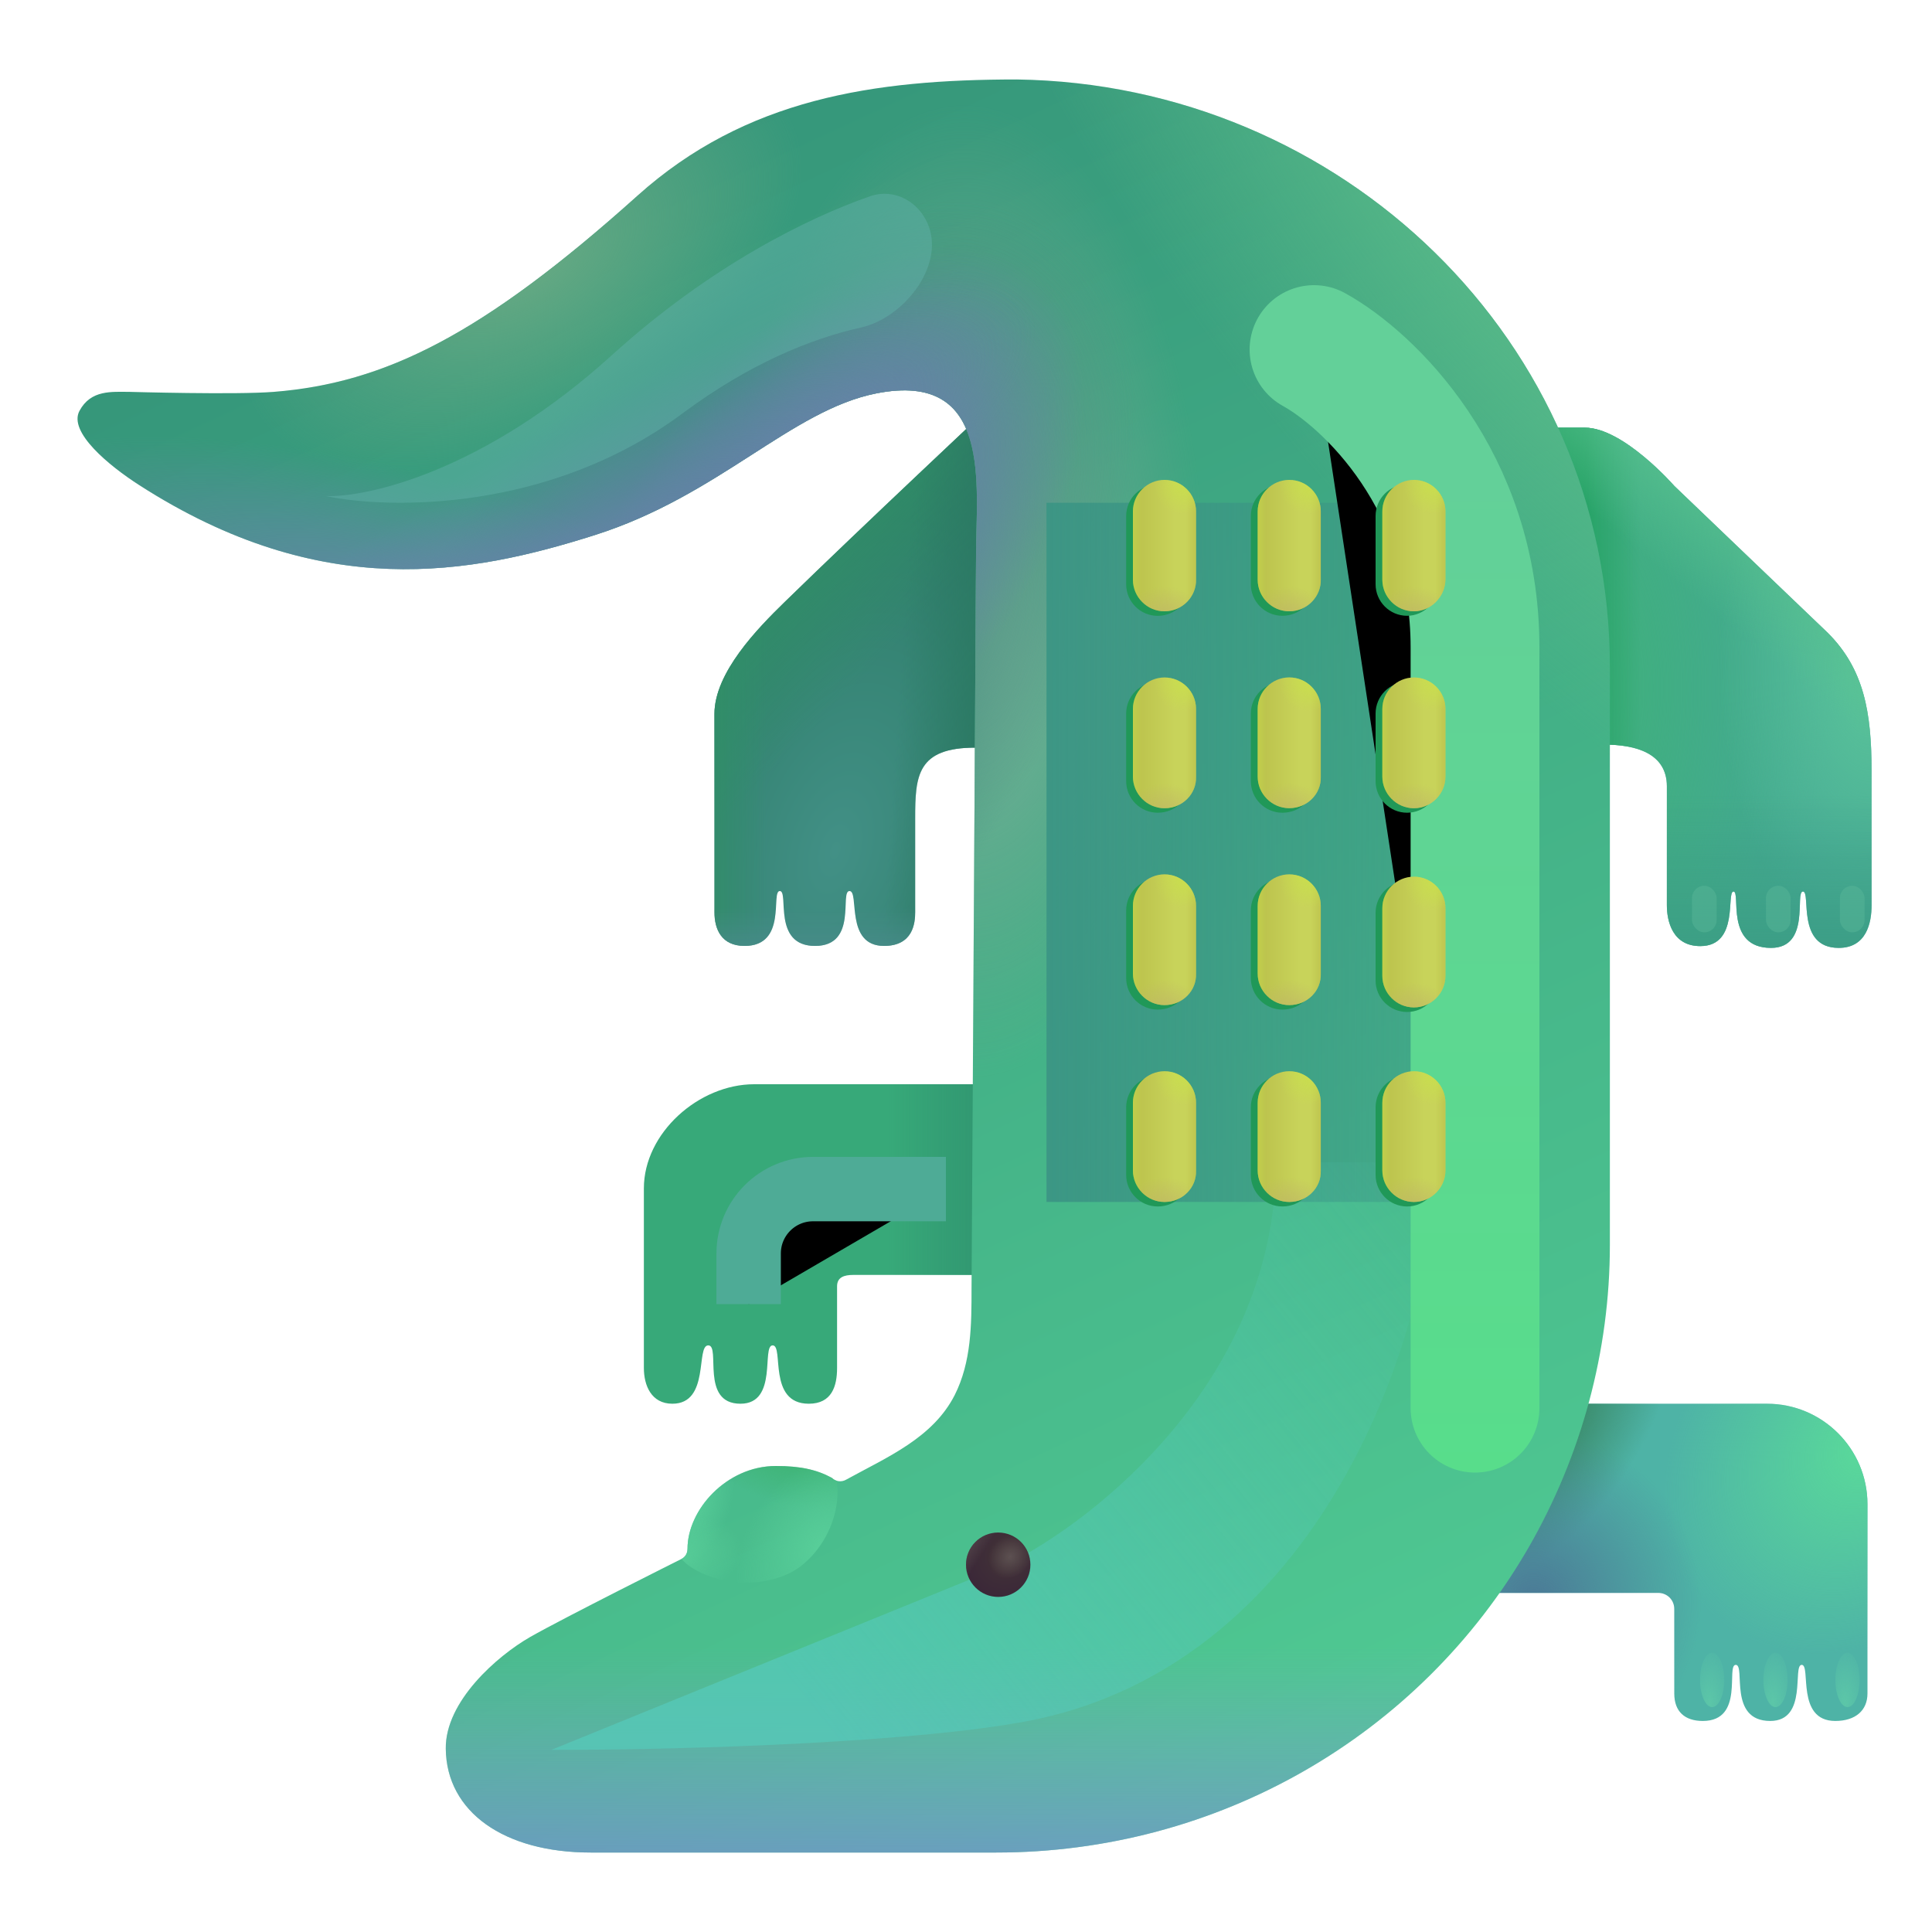 <svg viewBox="1 1 30 30" xmlns="http://www.w3.org/2000/svg">
<path d="M29.383 10.828L27 8.547C27 8.547 26.211 7.641 25.609 7.641C25.008 7.641 24.984 7.641 24.984 7.641L25.906 12.562C26.398 12.562 26.883 12.695 26.883 13.211C26.883 13.727 26.883 15.055 26.883 15.055C26.883 15.305 26.971 15.691 27.402 15.691C28.012 15.691 27.801 14.844 27.918 14.844C28.035 14.844 27.781 15.719 28.5 15.719C29.121 15.719 28.867 14.844 28.996 14.844C29.125 14.844 28.887 15.719 29.551 15.719C29.98 15.719 30.062 15.335 30.062 15.055V12.969C30.062 12.062 29.943 11.388 29.383 10.828Z" fill="#45A895"/>
<path d="M29.383 10.828L27 8.547C27 8.547 26.211 7.641 25.609 7.641C25.008 7.641 24.984 7.641 24.984 7.641L25.906 12.562C26.398 12.562 26.883 12.695 26.883 13.211C26.883 13.727 26.883 15.055 26.883 15.055C26.883 15.305 26.971 15.691 27.402 15.691C28.012 15.691 27.801 14.844 27.918 14.844C28.035 14.844 27.781 15.719 28.5 15.719C29.121 15.719 28.867 14.844 28.996 14.844C29.125 14.844 28.887 15.719 29.551 15.719C29.98 15.719 30.062 15.335 30.062 15.055V12.969C30.062 12.062 29.943 11.388 29.383 10.828Z" fill="url(#paint0_radial_28327_5401)"/>
<path d="M29.383 10.828L27 8.547C27 8.547 26.211 7.641 25.609 7.641C25.008 7.641 24.984 7.641 24.984 7.641L25.906 12.562C26.398 12.562 26.883 12.695 26.883 13.211C26.883 13.727 26.883 15.055 26.883 15.055C26.883 15.305 26.971 15.691 27.402 15.691C28.012 15.691 27.801 14.844 27.918 14.844C28.035 14.844 27.781 15.719 28.5 15.719C29.121 15.719 28.867 14.844 28.996 14.844C29.125 14.844 28.887 15.719 29.551 15.719C29.98 15.719 30.062 15.335 30.062 15.055V12.969C30.062 12.062 29.943 11.388 29.383 10.828Z" fill="url(#paint1_linear_28327_5401)"/>
<path d="M29.383 10.828L27 8.547C27 8.547 26.211 7.641 25.609 7.641C25.008 7.641 24.984 7.641 24.984 7.641L25.906 12.562C26.398 12.562 26.883 12.695 26.883 13.211C26.883 13.727 26.883 15.055 26.883 15.055C26.883 15.305 26.971 15.691 27.402 15.691C28.012 15.691 27.801 14.844 27.918 14.844C28.035 14.844 27.781 15.719 28.5 15.719C29.121 15.719 28.867 14.844 28.996 14.844C29.125 14.844 28.887 15.719 29.551 15.719C29.98 15.719 30.062 15.335 30.062 15.055V12.969C30.062 12.062 29.943 11.388 29.383 10.828Z" fill="url(#paint2_radial_28327_5401)"/>
<path d="M29.383 10.828L27 8.547C27 8.547 26.211 7.641 25.609 7.641C25.008 7.641 24.984 7.641 24.984 7.641L25.906 12.562C26.398 12.562 26.883 12.695 26.883 13.211C26.883 13.727 26.883 15.055 26.883 15.055C26.883 15.305 26.971 15.691 27.402 15.691C28.012 15.691 27.801 14.844 27.918 14.844C28.035 14.844 27.781 15.719 28.5 15.719C29.121 15.719 28.867 14.844 28.996 14.844C29.125 14.844 28.887 15.719 29.551 15.719C29.98 15.719 30.062 15.335 30.062 15.055V12.969C30.062 12.062 29.943 11.388 29.383 10.828Z" fill="url(#paint3_linear_28327_5401)"/>
<path d="M29.383 10.828L27 8.547C27 8.547 26.211 7.641 25.609 7.641C25.008 7.641 24.984 7.641 24.984 7.641L25.906 12.562C26.398 12.562 26.883 12.695 26.883 13.211C26.883 13.727 26.883 15.055 26.883 15.055C26.883 15.305 26.971 15.691 27.402 15.691C28.012 15.691 27.801 14.844 27.918 14.844C28.035 14.844 27.781 15.719 28.5 15.719C29.121 15.719 28.867 14.844 28.996 14.844C29.125 14.844 28.887 15.719 29.551 15.719C29.98 15.719 30.062 15.335 30.062 15.055V12.969C30.062 12.062 29.943 11.388 29.383 10.828Z" fill="url(#paint4_linear_28327_5401)"/>
<path d="M16.383 7.305L16.148 12.609C15.239 12.609 15.211 13.047 15.211 13.711C15.211 14.156 15.211 14.801 15.211 15.164C15.211 15.336 15.176 15.688 14.727 15.688C14.117 15.688 14.348 14.836 14.191 14.836C14.035 14.836 14.324 15.688 13.656 15.688C12.988 15.688 13.254 14.836 13.109 14.836C12.965 14.836 13.23 15.688 12.562 15.688C12.207 15.688 12.094 15.434 12.094 15.164V12.086C12.094 11.445 12.764 10.757 13.18 10.352C14.422 9.141 16.383 7.305 16.383 7.305Z" fill="url(#paint5_radial_28327_5401)"/>
<path d="M16.383 7.305L16.148 12.609C15.239 12.609 15.211 13.047 15.211 13.711C15.211 14.156 15.211 14.801 15.211 15.164C15.211 15.336 15.176 15.688 14.727 15.688C14.117 15.688 14.348 14.836 14.191 14.836C14.035 14.836 14.324 15.688 13.656 15.688C12.988 15.688 13.254 14.836 13.109 14.836C12.965 14.836 13.23 15.688 12.562 15.688C12.207 15.688 12.094 15.434 12.094 15.164V12.086C12.094 11.445 12.764 10.757 13.18 10.352C14.422 9.141 16.383 7.305 16.383 7.305Z" fill="url(#paint6_linear_28327_5401)"/>
<path d="M16.383 7.305L16.148 12.609C15.239 12.609 15.211 13.047 15.211 13.711C15.211 14.156 15.211 14.801 15.211 15.164C15.211 15.336 15.176 15.688 14.727 15.688C14.117 15.688 14.348 14.836 14.191 14.836C14.035 14.836 14.324 15.688 13.656 15.688C12.988 15.688 13.254 14.836 13.109 14.836C12.965 14.836 13.23 15.688 12.562 15.688C12.207 15.688 12.094 15.434 12.094 15.164V12.086C12.094 11.445 12.764 10.757 13.18 10.352C14.422 9.141 16.383 7.305 16.383 7.305Z" fill="url(#paint7_linear_28327_5401)"/>
<path d="M16.383 7.305L16.148 12.609C15.239 12.609 15.211 13.047 15.211 13.711C15.211 14.156 15.211 14.801 15.211 15.164C15.211 15.336 15.176 15.688 14.727 15.688C14.117 15.688 14.348 14.836 14.191 14.836C14.035 14.836 14.324 15.688 13.656 15.688C12.988 15.688 13.254 14.836 13.109 14.836C12.965 14.836 13.23 15.688 12.562 15.688C12.207 15.688 12.094 15.434 12.094 15.164V12.086C12.094 11.445 12.764 10.757 13.18 10.352C14.422 9.141 16.383 7.305 16.383 7.305Z" fill="url(#paint8_linear_28327_5401)"/>
<path d="M16.383 7.305L16.148 12.609C15.239 12.609 15.211 13.047 15.211 13.711C15.211 14.156 15.211 14.801 15.211 15.164C15.211 15.336 15.176 15.688 14.727 15.688C14.117 15.688 14.348 14.836 14.191 14.836C14.035 14.836 14.324 15.688 13.656 15.688C12.988 15.688 13.254 14.836 13.109 14.836C12.965 14.836 13.23 15.688 12.562 15.688C12.207 15.688 12.094 15.434 12.094 15.164V12.086C12.094 11.445 12.764 10.757 13.18 10.352C14.422 9.141 16.383 7.305 16.383 7.305Z" fill="url(#paint9_linear_28327_5401)"/>
<path d="M12.711 17.836C11.851 17.836 10.998 18.593 10.998 19.453V22.242C10.998 22.512 11.113 22.797 11.441 22.797C12.027 22.797 11.801 21.891 11.998 21.891C12.196 21.891 11.867 22.797 12.498 22.797C13.086 22.797 12.821 21.891 12.998 21.891C13.176 21.891 12.914 22.797 13.559 22.797C13.918 22.797 13.998 22.522 13.998 22.242V20.973C13.998 20.833 14.108 20.797 14.248 20.797H19.378V17.836H12.711Z" fill="#37A979"/>
<path d="M12.711 17.836C11.851 17.836 10.998 18.593 10.998 19.453V22.242C10.998 22.512 11.113 22.797 11.441 22.797C12.027 22.797 11.801 21.891 11.998 21.891C12.196 21.891 11.867 22.797 12.498 22.797C13.086 22.797 12.821 21.891 12.998 21.891C13.176 21.891 12.914 22.797 13.559 22.797C13.918 22.797 13.998 22.522 13.998 22.242V20.973C13.998 20.833 14.108 20.797 14.248 20.797H19.378V17.836H12.711Z" fill="url(#paint10_linear_28327_5401)"/>
<path d="M28.438 22.797C29.298 22.797 29.998 23.497 29.998 24.357V27.297C29.998 27.559 29.812 27.723 29.498 27.723C28.883 27.723 29.125 26.852 28.977 26.852C28.828 26.852 29.078 27.723 28.488 27.723C27.828 27.723 28.109 26.852 27.953 26.852C27.797 26.852 28.094 27.723 27.441 27.723C27.161 27.723 26.998 27.577 26.998 27.297V25.984C26.998 25.844 26.888 25.734 26.748 25.734H21.618V22.797H28.438Z" fill="#4EB3A6"/>
<path d="M28.438 22.797C29.298 22.797 29.998 23.497 29.998 24.357V27.297C29.998 27.559 29.812 27.723 29.498 27.723C28.883 27.723 29.125 26.852 28.977 26.852C28.828 26.852 29.078 27.723 28.488 27.723C27.828 27.723 28.109 26.852 27.953 26.852C27.797 26.852 28.094 27.723 27.441 27.723C27.161 27.723 26.998 27.577 26.998 27.297V25.984C26.998 25.844 26.888 25.734 26.748 25.734H21.618V22.797H28.438Z" fill="url(#paint11_radial_28327_5401)"/>
<path d="M28.438 22.797C29.298 22.797 29.998 23.497 29.998 24.357V27.297C29.998 27.559 29.812 27.723 29.498 27.723C28.883 27.723 29.125 26.852 28.977 26.852C28.828 26.852 29.078 27.723 28.488 27.723C27.828 27.723 28.109 26.852 27.953 26.852C27.797 26.852 28.094 27.723 27.441 27.723C27.161 27.723 26.998 27.577 26.998 27.297V25.984C26.998 25.844 26.888 25.734 26.748 25.734H21.618V22.797H28.438Z" fill="url(#paint12_radial_28327_5401)"/>
<path d="M28.438 22.797C29.298 22.797 29.998 23.497 29.998 24.357V27.297C29.998 27.559 29.812 27.723 29.498 27.723C28.883 27.723 29.125 26.852 28.977 26.852C28.828 26.852 29.078 27.723 28.488 27.723C27.828 27.723 28.109 26.852 27.953 26.852C27.797 26.852 28.094 27.723 27.441 27.723C27.161 27.723 26.998 27.577 26.998 27.297V25.984C26.998 25.844 26.888 25.734 26.748 25.734H21.618V22.797H28.438Z" fill="url(#paint13_radial_28327_5401)"/>
<path d="M16.789 2.234C14.565 2.234 12.58 2.529 10.898 4.04C8.492 6.202 6.976 6.948 5.25 7.085C4.664 7.132 3.016 7.085 3.016 7.085C2.736 7.085 2.411 7.049 2.234 7.38C2.058 7.71 2.692 8.231 3.164 8.534C6 10.355 8.305 9.921 10.234 9.309C12.164 8.697 13.285 7.369 14.609 7.108C16.422 6.752 16.156 8.534 16.156 9.642L16.086 20.999C16.086 21.574 16.084 22.148 15.824 22.664C15.484 23.328 14.787 23.62 14.137 23.977C14.067 24.017 13.977 24.007 13.917 23.948C13.684 23.822 13.43 23.764 13.047 23.764C12.27 23.764 11.676 24.454 11.676 25.047C11.676 25.126 11.636 25.186 11.566 25.215C11.566 25.215 9.75 26.124 9.234 26.418C8.719 26.713 7.912 27.42 7.922 28.154C7.932 29.136 8.828 29.766 10.172 29.766H16.469C19.889 29.766 23.038 27.972 24.738 25.026C25.558 23.598 25.998 21.981 25.998 20.334V11.358C25.998 6.29 21.82 2.304 16.789 2.234Z" fill="url(#paint14_linear_28327_5401)"/>
<path d="M16.789 2.234C14.565 2.234 12.58 2.529 10.898 4.04C8.492 6.202 6.976 6.948 5.25 7.085C4.664 7.132 3.016 7.085 3.016 7.085C2.736 7.085 2.411 7.049 2.234 7.38C2.058 7.71 2.692 8.231 3.164 8.534C6 10.355 8.305 9.921 10.234 9.309C12.164 8.697 13.285 7.369 14.609 7.108C16.422 6.752 16.156 8.534 16.156 9.642L16.086 20.999C16.086 21.574 16.084 22.148 15.824 22.664C15.484 23.328 14.787 23.62 14.137 23.977C14.067 24.017 13.977 24.007 13.917 23.948C13.684 23.822 13.43 23.764 13.047 23.764C12.27 23.764 11.676 24.454 11.676 25.047C11.676 25.126 11.636 25.186 11.566 25.215C11.566 25.215 9.75 26.124 9.234 26.418C8.719 26.713 7.912 27.42 7.922 28.154C7.932 29.136 8.828 29.766 10.172 29.766H16.469C19.889 29.766 23.038 27.972 24.738 25.026C25.558 23.598 25.998 21.981 25.998 20.334V11.358C25.998 6.29 21.82 2.304 16.789 2.234Z" fill="url(#paint15_linear_28327_5401)"/>
<path d="M16.789 2.234C14.565 2.234 12.58 2.529 10.898 4.04C8.492 6.202 6.976 6.948 5.25 7.085C4.664 7.132 3.016 7.085 3.016 7.085C2.736 7.085 2.411 7.049 2.234 7.38C2.058 7.71 2.692 8.231 3.164 8.534C6 10.355 8.305 9.921 10.234 9.309C12.164 8.697 13.285 7.369 14.609 7.108C16.422 6.752 16.156 8.534 16.156 9.642L16.086 20.999C16.086 21.574 16.084 22.148 15.824 22.664C15.484 23.328 14.787 23.62 14.137 23.977C14.067 24.017 13.977 24.007 13.917 23.948C13.684 23.822 13.43 23.764 13.047 23.764C12.27 23.764 11.676 24.454 11.676 25.047C11.676 25.126 11.636 25.186 11.566 25.215C11.566 25.215 9.75 26.124 9.234 26.418C8.719 26.713 7.912 27.42 7.922 28.154C7.932 29.136 8.828 29.766 10.172 29.766H16.469C19.889 29.766 23.038 27.972 24.738 25.026C25.558 23.598 25.998 21.981 25.998 20.334V11.358C25.998 6.29 21.82 2.304 16.789 2.234Z" fill="url(#paint16_radial_28327_5401)"/>
<path d="M16.789 2.234C14.565 2.234 12.58 2.529 10.898 4.04C8.492 6.202 6.976 6.948 5.25 7.085C4.664 7.132 3.016 7.085 3.016 7.085C2.736 7.085 2.411 7.049 2.234 7.38C2.058 7.71 2.692 8.231 3.164 8.534C6 10.355 8.305 9.921 10.234 9.309C12.164 8.697 13.285 7.369 14.609 7.108C16.422 6.752 16.156 8.534 16.156 9.642L16.086 20.999C16.086 21.574 16.084 22.148 15.824 22.664C15.484 23.328 14.787 23.62 14.137 23.977C14.067 24.017 13.977 24.007 13.917 23.948C13.684 23.822 13.43 23.764 13.047 23.764C12.27 23.764 11.676 24.454 11.676 25.047C11.676 25.126 11.636 25.186 11.566 25.215C11.566 25.215 9.75 26.124 9.234 26.418C8.719 26.713 7.912 27.42 7.922 28.154C7.932 29.136 8.828 29.766 10.172 29.766H16.469C19.889 29.766 23.038 27.972 24.738 25.026C25.558 23.598 25.998 21.981 25.998 20.334V11.358C25.998 6.29 21.82 2.304 16.789 2.234Z" fill="url(#paint17_radial_28327_5401)"/>
<path d="M16.789 2.234C14.565 2.234 12.58 2.529 10.898 4.04C8.492 6.202 6.976 6.948 5.25 7.085C4.664 7.132 3.016 7.085 3.016 7.085C2.736 7.085 2.411 7.049 2.234 7.38C2.058 7.71 2.692 8.231 3.164 8.534C6 10.355 8.305 9.921 10.234 9.309C12.164 8.697 13.285 7.369 14.609 7.108C16.422 6.752 16.156 8.534 16.156 9.642L16.086 20.999C16.086 21.574 16.084 22.148 15.824 22.664C15.484 23.328 14.787 23.62 14.137 23.977C14.067 24.017 13.977 24.007 13.917 23.948C13.684 23.822 13.43 23.764 13.047 23.764C12.27 23.764 11.676 24.454 11.676 25.047C11.676 25.126 11.636 25.186 11.566 25.215C11.566 25.215 9.75 26.124 9.234 26.418C8.719 26.713 7.912 27.42 7.922 28.154C7.932 29.136 8.828 29.766 10.172 29.766H16.469C19.889 29.766 23.038 27.972 24.738 25.026C25.558 23.598 25.998 21.981 25.998 20.334V11.358C25.998 6.29 21.82 2.304 16.789 2.234Z" fill="url(#paint18_radial_28327_5401)"/>
<path d="M16.789 2.234C14.565 2.234 12.58 2.529 10.898 4.04C8.492 6.202 6.976 6.948 5.25 7.085C4.664 7.132 3.016 7.085 3.016 7.085C2.736 7.085 2.411 7.049 2.234 7.38C2.058 7.71 2.692 8.231 3.164 8.534C6 10.355 8.305 9.921 10.234 9.309C12.164 8.697 13.285 7.369 14.609 7.108C16.422 6.752 16.156 8.534 16.156 9.642L16.086 20.999C16.086 21.574 16.084 22.148 15.824 22.664C15.484 23.328 14.787 23.62 14.137 23.977C14.067 24.017 13.977 24.007 13.917 23.948C13.684 23.822 13.43 23.764 13.047 23.764C12.27 23.764 11.676 24.454 11.676 25.047C11.676 25.126 11.636 25.186 11.566 25.215C11.566 25.215 9.75 26.124 9.234 26.418C8.719 26.713 7.912 27.42 7.922 28.154C7.932 29.136 8.828 29.766 10.172 29.766H16.469C19.889 29.766 23.038 27.972 24.738 25.026C25.558 23.598 25.998 21.981 25.998 20.334V11.358C25.998 6.29 21.82 2.304 16.789 2.234Z" fill="url(#paint19_radial_28327_5401)"/>
<path d="M16.789 2.234C14.565 2.234 12.58 2.529 10.898 4.04C8.492 6.202 6.976 6.948 5.25 7.085C4.664 7.132 3.016 7.085 3.016 7.085C2.736 7.085 2.411 7.049 2.234 7.38C2.058 7.71 2.692 8.231 3.164 8.534C6 10.355 8.305 9.921 10.234 9.309C12.164 8.697 13.285 7.369 14.609 7.108C16.422 6.752 16.156 8.534 16.156 9.642L16.086 20.999C16.086 21.574 16.084 22.148 15.824 22.664C15.484 23.328 14.787 23.62 14.137 23.977C14.067 24.017 13.977 24.007 13.917 23.948C13.684 23.822 13.43 23.764 13.047 23.764C12.27 23.764 11.676 24.454 11.676 25.047C11.676 25.126 11.636 25.186 11.566 25.215C11.566 25.215 9.75 26.124 9.234 26.418C8.719 26.713 7.912 27.42 7.922 28.154C7.932 29.136 8.828 29.766 10.172 29.766H16.469C19.889 29.766 23.038 27.972 24.738 25.026C25.558 23.598 25.998 21.981 25.998 20.334V11.358C25.998 6.29 21.82 2.304 16.789 2.234Z" fill="url(#paint20_radial_28327_5401)"/>
<path d="M16.789 2.234C14.565 2.234 12.58 2.529 10.898 4.04C8.492 6.202 6.976 6.948 5.25 7.085C4.664 7.132 3.016 7.085 3.016 7.085C2.736 7.085 2.411 7.049 2.234 7.38C2.058 7.71 2.692 8.231 3.164 8.534C6 10.355 8.305 9.921 10.234 9.309C12.164 8.697 13.285 7.369 14.609 7.108C16.422 6.752 16.156 8.534 16.156 9.642L16.086 20.999C16.086 21.574 16.084 22.148 15.824 22.664C15.484 23.328 14.787 23.62 14.137 23.977C14.067 24.017 13.977 24.007 13.917 23.948C13.684 23.822 13.43 23.764 13.047 23.764C12.27 23.764 11.676 24.454 11.676 25.047C11.676 25.126 11.636 25.186 11.566 25.215C11.566 25.215 9.75 26.124 9.234 26.418C8.719 26.713 7.912 27.42 7.922 28.154C7.932 29.136 8.828 29.766 10.172 29.766H16.469C19.889 29.766 23.038 27.972 24.738 25.026C25.558 23.598 25.998 21.981 25.998 20.334V11.358C25.998 6.29 21.82 2.304 16.789 2.234Z" fill="url(#paint21_radial_28327_5401)"/>
<path d="M16.789 2.234C14.565 2.234 12.58 2.529 10.898 4.04C8.492 6.202 6.976 6.948 5.25 7.085C4.664 7.132 3.016 7.085 3.016 7.085C2.736 7.085 2.411 7.049 2.234 7.38C2.058 7.71 2.692 8.231 3.164 8.534C6 10.355 8.305 9.921 10.234 9.309C12.164 8.697 13.285 7.369 14.609 7.108C16.422 6.752 16.156 8.534 16.156 9.642L16.086 20.999C16.086 21.574 16.084 22.148 15.824 22.664C15.484 23.328 14.787 23.62 14.137 23.977C14.067 24.017 13.977 24.007 13.917 23.948C13.684 23.822 13.43 23.764 13.047 23.764C12.27 23.764 11.676 24.454 11.676 25.047C11.676 25.126 11.636 25.186 11.566 25.215C11.566 25.215 9.75 26.124 9.234 26.418C8.719 26.713 7.912 27.42 7.922 28.154C7.932 29.136 8.828 29.766 10.172 29.766H16.469C19.889 29.766 23.038 27.972 24.738 25.026C25.558 23.598 25.998 21.981 25.998 20.334V11.358C25.998 6.29 21.82 2.304 16.789 2.234Z" fill="url(#paint22_radial_28327_5401)"/>
<g filter="url(#filter0_f_28327_5401)">
<rect x="17.25" y="8.807" width="6.003" height="10.857" fill="url(#paint23_linear_28327_5401)"/>
</g>
<g filter="url(#filter1_f_28327_5401)">
<path d="M16.625 25.297L9.562 28.172C11.906 28.172 15.219 28.045 16.906 27.734C21.724 26.847 23.333 21.213 23.25 19.047H20.812C20.812 22.397 18.021 24.609 16.625 25.297Z" fill="url(#paint24_linear_28327_5401)" fill-opacity="0.75"/>
</g>
<g filter="url(#filter2_f_28327_5401)">
<path d="M21.404 6.428C22.237 6.887 23.904 8.453 23.904 11.053C23.904 13.653 23.904 20.012 23.904 22.866" stroke="url(#paint25_linear_28327_5401)" stroke-width="2" stroke-linecap="round"/>
</g>
<path d="M16.5 25.797C16.776 25.797 17 25.573 17 25.297C17 25.021 16.776 24.797 16.5 24.797C16.224 24.797 16 25.021 16 25.297C16 25.573 16.224 25.797 16.5 25.797Z" fill="url(#paint26_radial_28327_5401)"/>
<path d="M16.5 25.797C16.776 25.797 17 25.573 17 25.297C17 25.021 16.776 24.797 16.5 24.797C16.224 24.797 16 25.021 16 25.297C16 25.573 16.224 25.797 16.5 25.797Z" fill="url(#paint27_radial_28327_5401)"/>
<path d="M16.5 25.797C16.776 25.797 17 25.573 17 25.297C17 25.021 16.776 24.797 16.5 24.797C16.224 24.797 16 25.021 16 25.297C16 25.573 16.224 25.797 16.5 25.797Z" fill="url(#paint28_linear_28327_5401)"/>
<g filter="url(#filter3_f_28327_5401)">
<path d="M18.977 19.734C18.707 19.734 18.487 19.514 18.487 19.244V18.194C18.487 17.924 18.707 17.704 18.977 17.704C19.247 17.704 19.467 17.924 19.467 18.194V19.244C19.477 19.514 19.257 19.734 18.977 19.734Z" fill="#209858"/>
</g>
<g filter="url(#filter4_f_28327_5401)">
<path d="M20.913 19.734C20.643 19.734 20.423 19.514 20.423 19.244V18.194C20.423 17.924 20.643 17.704 20.913 17.704C21.183 17.704 21.403 17.924 21.403 18.194V19.244C21.413 19.514 21.193 19.734 20.913 19.734Z" fill="#209858"/>
</g>
<g filter="url(#filter5_f_28327_5401)">
<path d="M22.849 19.734C22.579 19.734 22.36 19.514 22.36 19.244V18.194C22.36 17.924 22.579 17.704 22.849 17.704C23.119 17.704 23.34 17.924 23.34 18.194V19.244C23.34 19.514 23.119 19.734 22.849 19.734Z" fill="#209858"/>
</g>
<g filter="url(#filter6_f_28327_5401)">
<path d="M18.977 16.677C18.707 16.677 18.487 16.457 18.487 16.187V15.137C18.487 14.867 18.707 14.647 18.977 14.647C19.247 14.647 19.467 14.867 19.467 15.137V16.187C19.477 16.457 19.257 16.677 18.977 16.677Z" fill="#209858"/>
</g>
<g filter="url(#filter7_f_28327_5401)">
<path d="M20.913 16.677C20.643 16.677 20.423 16.457 20.423 16.187V15.137C20.423 14.867 20.643 14.647 20.913 14.647C21.183 14.647 21.403 14.867 21.403 15.137V16.187C21.413 16.457 21.193 16.677 20.913 16.677Z" fill="#209858"/>
</g>
<g filter="url(#filter8_f_28327_5401)">
<path d="M22.849 16.714C22.579 16.714 22.36 16.494 22.36 16.224V15.174C22.36 14.904 22.579 14.684 22.849 14.684C23.119 14.684 23.34 14.904 23.34 15.174V16.224C23.34 16.494 23.119 16.714 22.849 16.714Z" fill="#209858"/>
</g>
<g filter="url(#filter9_f_28327_5401)">
<path d="M18.977 13.62C18.707 13.62 18.487 13.4 18.487 13.13V12.08C18.487 11.81 18.707 11.59 18.977 11.59C19.247 11.59 19.467 11.81 19.467 12.08V13.13C19.477 13.4 19.257 13.62 18.977 13.62Z" fill="#209858"/>
</g>
<g filter="url(#filter10_f_28327_5401)">
<path d="M20.913 13.62C20.643 13.62 20.423 13.4 20.423 13.13V12.08C20.423 11.81 20.643 11.59 20.913 11.59C21.183 11.59 21.403 11.81 21.403 12.08V13.13C21.413 13.4 21.193 13.62 20.913 13.62Z" fill="#209858"/>
</g>
<g filter="url(#filter11_f_28327_5401)">
<path d="M22.849 13.62C22.579 13.62 22.36 13.4 22.36 13.13V12.08C22.36 11.81 22.579 11.59 22.849 11.59C23.119 11.59 23.34 11.81 23.34 12.08V13.13C23.34 13.4 23.119 13.62 22.849 13.62Z" fill="#209858"/>
</g>
<g filter="url(#filter12_f_28327_5401)">
<path d="M18.977 10.563C18.707 10.563 18.487 10.343 18.487 10.073V9.013C18.487 8.743 18.707 8.523 18.977 8.523C19.247 8.523 19.467 8.743 19.467 9.013V10.063C19.477 10.333 19.257 10.563 18.977 10.563Z" fill="#209858"/>
</g>
<g filter="url(#filter13_f_28327_5401)">
<path d="M20.913 10.562C20.643 10.562 20.423 10.342 20.423 10.072V9.012C20.423 8.742 20.643 8.522 20.913 8.522C21.183 8.522 21.403 8.742 21.403 9.012V10.062C21.413 10.332 21.193 10.562 20.913 10.562Z" fill="#209858"/>
</g>
<g filter="url(#filter14_f_28327_5401)">
<path d="M22.849 10.562C22.579 10.562 22.36 10.342 22.36 10.072V9.012C22.36 8.742 22.579 8.522 22.849 8.522C23.119 8.522 23.34 8.742 23.34 9.012V10.062C23.34 10.332 23.119 10.562 22.849 10.562Z" fill="#209858"/>
</g>
<path d="M19.082 19.664C18.812 19.664 18.592 19.444 18.592 19.174V18.124C18.592 17.854 18.812 17.634 19.082 17.634C19.352 17.634 19.572 17.854 19.572 18.124V19.174C19.582 19.444 19.362 19.664 19.082 19.664Z" fill="url(#paint29_linear_28327_5401)"/>
<path d="M19.082 19.664C18.812 19.664 18.592 19.444 18.592 19.174V18.124C18.592 17.854 18.812 17.634 19.082 17.634C19.352 17.634 19.572 17.854 19.572 18.124V19.174C19.582 19.444 19.362 19.664 19.082 19.664Z" fill="url(#paint30_linear_28327_5401)"/>
<path d="M19.082 19.664C18.812 19.664 18.592 19.444 18.592 19.174V18.124C18.592 17.854 18.812 17.634 19.082 17.634C19.352 17.634 19.572 17.854 19.572 18.124V19.174C19.582 19.444 19.362 19.664 19.082 19.664Z" fill="url(#paint31_radial_28327_5401)"/>
<path d="M19.082 19.664C18.812 19.664 18.592 19.444 18.592 19.174V18.124C18.592 17.854 18.812 17.634 19.082 17.634C19.352 17.634 19.572 17.854 19.572 18.124V19.174C19.582 19.444 19.362 19.664 19.082 19.664Z" fill="url(#paint32_radial_28327_5401)"/>
<path d="M19.082 19.664C18.812 19.664 18.592 19.444 18.592 19.174V18.124C18.592 17.854 18.812 17.634 19.082 17.634C19.352 17.634 19.572 17.854 19.572 18.124V19.174C19.582 19.444 19.362 19.664 19.082 19.664Z" fill="url(#paint33_linear_28327_5401)"/>
<path d="M21.019 19.664C20.749 19.664 20.529 19.444 20.529 19.174V18.124C20.529 17.854 20.749 17.634 21.019 17.634C21.289 17.634 21.509 17.854 21.509 18.124V19.174C21.519 19.444 21.299 19.664 21.019 19.664Z" fill="url(#paint34_linear_28327_5401)"/>
<path d="M21.019 19.664C20.749 19.664 20.529 19.444 20.529 19.174V18.124C20.529 17.854 20.749 17.634 21.019 17.634C21.289 17.634 21.509 17.854 21.509 18.124V19.174C21.519 19.444 21.299 19.664 21.019 19.664Z" fill="url(#paint35_linear_28327_5401)"/>
<path d="M21.019 19.664C20.749 19.664 20.529 19.444 20.529 19.174V18.124C20.529 17.854 20.749 17.634 21.019 17.634C21.289 17.634 21.509 17.854 21.509 18.124V19.174C21.519 19.444 21.299 19.664 21.019 19.664Z" fill="url(#paint36_radial_28327_5401)"/>
<path d="M21.019 19.664C20.749 19.664 20.529 19.444 20.529 19.174V18.124C20.529 17.854 20.749 17.634 21.019 17.634C21.289 17.634 21.509 17.854 21.509 18.124V19.174C21.519 19.444 21.299 19.664 21.019 19.664Z" fill="url(#paint37_radial_28327_5401)"/>
<path d="M21.019 19.664C20.749 19.664 20.529 19.444 20.529 19.174V18.124C20.529 17.854 20.749 17.634 21.019 17.634C21.289 17.634 21.509 17.854 21.509 18.124V19.174C21.519 19.444 21.299 19.664 21.019 19.664Z" fill="url(#paint38_linear_28327_5401)"/>
<path d="M22.955 19.664C22.685 19.664 22.465 19.444 22.465 19.174V18.124C22.465 17.854 22.685 17.634 22.955 17.634C23.225 17.634 23.445 17.854 23.445 18.124V19.174C23.445 19.444 23.225 19.664 22.955 19.664Z" fill="url(#paint39_linear_28327_5401)"/>
<path d="M22.955 19.664C22.685 19.664 22.465 19.444 22.465 19.174V18.124C22.465 17.854 22.685 17.634 22.955 17.634C23.225 17.634 23.445 17.854 23.445 18.124V19.174C23.445 19.444 23.225 19.664 22.955 19.664Z" fill="url(#paint40_linear_28327_5401)"/>
<path d="M22.955 19.664C22.685 19.664 22.465 19.444 22.465 19.174V18.124C22.465 17.854 22.685 17.634 22.955 17.634C23.225 17.634 23.445 17.854 23.445 18.124V19.174C23.445 19.444 23.225 19.664 22.955 19.664Z" fill="url(#paint41_radial_28327_5401)"/>
<path d="M22.955 19.664C22.685 19.664 22.465 19.444 22.465 19.174V18.124C22.465 17.854 22.685 17.634 22.955 17.634C23.225 17.634 23.445 17.854 23.445 18.124V19.174C23.445 19.444 23.225 19.664 22.955 19.664Z" fill="url(#paint42_radial_28327_5401)"/>
<path d="M22.955 19.664C22.685 19.664 22.465 19.444 22.465 19.174V18.124C22.465 17.854 22.685 17.634 22.955 17.634C23.225 17.634 23.445 17.854 23.445 18.124V19.174C23.445 19.444 23.225 19.664 22.955 19.664Z" fill="url(#paint43_linear_28327_5401)"/>
<path d="M19.082 16.607C18.812 16.607 18.592 16.387 18.592 16.117V15.067C18.592 14.797 18.812 14.577 19.082 14.577C19.352 14.577 19.572 14.797 19.572 15.067V16.117C19.582 16.387 19.362 16.607 19.082 16.607Z" fill="url(#paint44_linear_28327_5401)"/>
<path d="M19.082 16.607C18.812 16.607 18.592 16.387 18.592 16.117V15.067C18.592 14.797 18.812 14.577 19.082 14.577C19.352 14.577 19.572 14.797 19.572 15.067V16.117C19.582 16.387 19.362 16.607 19.082 16.607Z" fill="url(#paint45_linear_28327_5401)"/>
<path d="M19.082 16.607C18.812 16.607 18.592 16.387 18.592 16.117V15.067C18.592 14.797 18.812 14.577 19.082 14.577C19.352 14.577 19.572 14.797 19.572 15.067V16.117C19.582 16.387 19.362 16.607 19.082 16.607Z" fill="url(#paint46_radial_28327_5401)"/>
<path d="M19.082 16.607C18.812 16.607 18.592 16.387 18.592 16.117V15.067C18.592 14.797 18.812 14.577 19.082 14.577C19.352 14.577 19.572 14.797 19.572 15.067V16.117C19.582 16.387 19.362 16.607 19.082 16.607Z" fill="url(#paint47_radial_28327_5401)"/>
<path d="M19.082 16.607C18.812 16.607 18.592 16.387 18.592 16.117V15.067C18.592 14.797 18.812 14.577 19.082 14.577C19.352 14.577 19.572 14.797 19.572 15.067V16.117C19.582 16.387 19.362 16.607 19.082 16.607Z" fill="url(#paint48_linear_28327_5401)"/>
<path d="M21.019 16.607C20.749 16.607 20.529 16.387 20.529 16.117V15.067C20.529 14.797 20.749 14.577 21.019 14.577C21.289 14.577 21.509 14.797 21.509 15.067V16.117C21.519 16.387 21.299 16.607 21.019 16.607Z" fill="url(#paint49_linear_28327_5401)"/>
<path d="M21.019 16.607C20.749 16.607 20.529 16.387 20.529 16.117V15.067C20.529 14.797 20.749 14.577 21.019 14.577C21.289 14.577 21.509 14.797 21.509 15.067V16.117C21.519 16.387 21.299 16.607 21.019 16.607Z" fill="url(#paint50_linear_28327_5401)"/>
<path d="M21.019 16.607C20.749 16.607 20.529 16.387 20.529 16.117V15.067C20.529 14.797 20.749 14.577 21.019 14.577C21.289 14.577 21.509 14.797 21.509 15.067V16.117C21.519 16.387 21.299 16.607 21.019 16.607Z" fill="url(#paint51_radial_28327_5401)"/>
<path d="M21.019 16.607C20.749 16.607 20.529 16.387 20.529 16.117V15.067C20.529 14.797 20.749 14.577 21.019 14.577C21.289 14.577 21.509 14.797 21.509 15.067V16.117C21.519 16.387 21.299 16.607 21.019 16.607Z" fill="url(#paint52_radial_28327_5401)"/>
<path d="M21.019 16.607C20.749 16.607 20.529 16.387 20.529 16.117V15.067C20.529 14.797 20.749 14.577 21.019 14.577C21.289 14.577 21.509 14.797 21.509 15.067V16.117C21.519 16.387 21.299 16.607 21.019 16.607Z" fill="url(#paint53_linear_28327_5401)"/>
<path d="M22.955 16.643C22.685 16.643 22.465 16.423 22.465 16.153V15.103C22.465 14.833 22.685 14.613 22.955 14.613C23.225 14.613 23.445 14.833 23.445 15.103V16.153C23.445 16.423 23.225 16.643 22.955 16.643Z" fill="url(#paint54_linear_28327_5401)"/>
<path d="M22.955 16.643C22.685 16.643 22.465 16.423 22.465 16.153V15.103C22.465 14.833 22.685 14.613 22.955 14.613C23.225 14.613 23.445 14.833 23.445 15.103V16.153C23.445 16.423 23.225 16.643 22.955 16.643Z" fill="url(#paint55_linear_28327_5401)"/>
<path d="M22.955 16.643C22.685 16.643 22.465 16.423 22.465 16.153V15.103C22.465 14.833 22.685 14.613 22.955 14.613C23.225 14.613 23.445 14.833 23.445 15.103V16.153C23.445 16.423 23.225 16.643 22.955 16.643Z" fill="url(#paint56_radial_28327_5401)"/>
<path d="M22.955 16.643C22.685 16.643 22.465 16.423 22.465 16.153V15.103C22.465 14.833 22.685 14.613 22.955 14.613C23.225 14.613 23.445 14.833 23.445 15.103V16.153C23.445 16.423 23.225 16.643 22.955 16.643Z" fill="url(#paint57_radial_28327_5401)"/>
<path d="M22.955 16.643C22.685 16.643 22.465 16.423 22.465 16.153V15.103C22.465 14.833 22.685 14.613 22.955 14.613C23.225 14.613 23.445 14.833 23.445 15.103V16.153C23.445 16.423 23.225 16.643 22.955 16.643Z" fill="url(#paint58_linear_28327_5401)"/>
<path d="M19.082 13.55C18.812 13.55 18.592 13.329 18.592 13.059V12.009C18.592 11.739 18.812 11.52 19.082 11.52C19.352 11.52 19.572 11.739 19.572 12.009V13.059C19.582 13.329 19.362 13.55 19.082 13.55Z" fill="url(#paint59_linear_28327_5401)"/>
<path d="M19.082 13.55C18.812 13.55 18.592 13.329 18.592 13.059V12.009C18.592 11.739 18.812 11.52 19.082 11.52C19.352 11.52 19.572 11.739 19.572 12.009V13.059C19.582 13.329 19.362 13.55 19.082 13.55Z" fill="url(#paint60_linear_28327_5401)"/>
<path d="M19.082 13.55C18.812 13.55 18.592 13.329 18.592 13.059V12.009C18.592 11.739 18.812 11.52 19.082 11.52C19.352 11.52 19.572 11.739 19.572 12.009V13.059C19.582 13.329 19.362 13.55 19.082 13.55Z" fill="url(#paint61_radial_28327_5401)"/>
<path d="M19.082 13.55C18.812 13.55 18.592 13.329 18.592 13.059V12.009C18.592 11.739 18.812 11.52 19.082 11.52C19.352 11.52 19.572 11.739 19.572 12.009V13.059C19.582 13.329 19.362 13.55 19.082 13.55Z" fill="url(#paint62_radial_28327_5401)"/>
<path d="M19.082 13.55C18.812 13.55 18.592 13.329 18.592 13.059V12.009C18.592 11.739 18.812 11.52 19.082 11.52C19.352 11.52 19.572 11.739 19.572 12.009V13.059C19.582 13.329 19.362 13.55 19.082 13.55Z" fill="url(#paint63_linear_28327_5401)"/>
<path d="M21.019 13.549C20.749 13.549 20.529 13.329 20.529 13.059V12.009C20.529 11.739 20.749 11.519 21.019 11.519C21.289 11.519 21.509 11.739 21.509 12.009V13.059C21.519 13.329 21.299 13.549 21.019 13.549Z" fill="url(#paint64_linear_28327_5401)"/>
<path d="M21.019 13.549C20.749 13.549 20.529 13.329 20.529 13.059V12.009C20.529 11.739 20.749 11.519 21.019 11.519C21.289 11.519 21.509 11.739 21.509 12.009V13.059C21.519 13.329 21.299 13.549 21.019 13.549Z" fill="url(#paint65_linear_28327_5401)"/>
<path d="M21.019 13.549C20.749 13.549 20.529 13.329 20.529 13.059V12.009C20.529 11.739 20.749 11.519 21.019 11.519C21.289 11.519 21.509 11.739 21.509 12.009V13.059C21.519 13.329 21.299 13.549 21.019 13.549Z" fill="url(#paint66_radial_28327_5401)"/>
<path d="M21.019 13.549C20.749 13.549 20.529 13.329 20.529 13.059V12.009C20.529 11.739 20.749 11.519 21.019 11.519C21.289 11.519 21.509 11.739 21.509 12.009V13.059C21.519 13.329 21.299 13.549 21.019 13.549Z" fill="url(#paint67_radial_28327_5401)"/>
<path d="M21.019 13.549C20.749 13.549 20.529 13.329 20.529 13.059V12.009C20.529 11.739 20.749 11.519 21.019 11.519C21.289 11.519 21.509 11.739 21.509 12.009V13.059C21.519 13.329 21.299 13.549 21.019 13.549Z" fill="url(#paint68_linear_28327_5401)"/>
<path d="M22.955 13.55C22.685 13.55 22.465 13.329 22.465 13.059V12.009C22.465 11.739 22.685 11.52 22.955 11.52C23.225 11.52 23.445 11.739 23.445 12.009V13.059C23.445 13.329 23.225 13.55 22.955 13.55Z" fill="url(#paint69_linear_28327_5401)"/>
<path d="M22.955 13.55C22.685 13.55 22.465 13.329 22.465 13.059V12.009C22.465 11.739 22.685 11.52 22.955 11.52C23.225 11.52 23.445 11.739 23.445 12.009V13.059C23.445 13.329 23.225 13.55 22.955 13.55Z" fill="url(#paint70_linear_28327_5401)"/>
<path d="M22.955 13.55C22.685 13.55 22.465 13.329 22.465 13.059V12.009C22.465 11.739 22.685 11.52 22.955 11.52C23.225 11.52 23.445 11.739 23.445 12.009V13.059C23.445 13.329 23.225 13.55 22.955 13.55Z" fill="url(#paint71_radial_28327_5401)"/>
<path d="M22.955 13.55C22.685 13.55 22.465 13.329 22.465 13.059V12.009C22.465 11.739 22.685 11.52 22.955 11.52C23.225 11.52 23.445 11.739 23.445 12.009V13.059C23.445 13.329 23.225 13.55 22.955 13.55Z" fill="url(#paint72_radial_28327_5401)"/>
<path d="M22.955 13.55C22.685 13.55 22.465 13.329 22.465 13.059V12.009C22.465 11.739 22.685 11.52 22.955 11.52C23.225 11.52 23.445 11.739 23.445 12.009V13.059C23.445 13.329 23.225 13.55 22.955 13.55Z" fill="url(#paint73_linear_28327_5401)"/>
<path d="M19.082 10.492C18.812 10.492 18.592 10.272 18.592 10.002V8.942C18.592 8.672 18.812 8.452 19.082 8.452C19.352 8.452 19.572 8.672 19.572 8.942V9.992C19.582 10.262 19.362 10.492 19.082 10.492Z" fill="url(#paint74_linear_28327_5401)"/>
<path d="M19.082 10.492C18.812 10.492 18.592 10.272 18.592 10.002V8.942C18.592 8.672 18.812 8.452 19.082 8.452C19.352 8.452 19.572 8.672 19.572 8.942V9.992C19.582 10.262 19.362 10.492 19.082 10.492Z" fill="url(#paint75_linear_28327_5401)"/>
<path d="M19.082 10.492C18.812 10.492 18.592 10.272 18.592 10.002V8.942C18.592 8.672 18.812 8.452 19.082 8.452C19.352 8.452 19.572 8.672 19.572 8.942V9.992C19.582 10.262 19.362 10.492 19.082 10.492Z" fill="url(#paint76_radial_28327_5401)"/>
<path d="M19.082 10.492C18.812 10.492 18.592 10.272 18.592 10.002V8.942C18.592 8.672 18.812 8.452 19.082 8.452C19.352 8.452 19.572 8.672 19.572 8.942V9.992C19.582 10.262 19.362 10.492 19.082 10.492Z" fill="url(#paint77_radial_28327_5401)"/>
<path d="M19.082 10.492C18.812 10.492 18.592 10.272 18.592 10.002V8.942C18.592 8.672 18.812 8.452 19.082 8.452C19.352 8.452 19.572 8.672 19.572 8.942V9.992C19.582 10.262 19.362 10.492 19.082 10.492Z" fill="url(#paint78_linear_28327_5401)"/>
<path d="M21.019 10.492C20.749 10.492 20.529 10.272 20.529 10.002V8.942C20.529 8.672 20.749 8.452 21.019 8.452C21.289 8.452 21.509 8.672 21.509 8.942V9.992C21.519 10.262 21.299 10.492 21.019 10.492Z" fill="url(#paint79_linear_28327_5401)"/>
<path d="M21.019 10.492C20.749 10.492 20.529 10.272 20.529 10.002V8.942C20.529 8.672 20.749 8.452 21.019 8.452C21.289 8.452 21.509 8.672 21.509 8.942V9.992C21.519 10.262 21.299 10.492 21.019 10.492Z" fill="url(#paint80_linear_28327_5401)"/>
<path d="M21.019 10.492C20.749 10.492 20.529 10.272 20.529 10.002V8.942C20.529 8.672 20.749 8.452 21.019 8.452C21.289 8.452 21.509 8.672 21.509 8.942V9.992C21.519 10.262 21.299 10.492 21.019 10.492Z" fill="url(#paint81_radial_28327_5401)"/>
<path d="M21.019 10.492C20.749 10.492 20.529 10.272 20.529 10.002V8.942C20.529 8.672 20.749 8.452 21.019 8.452C21.289 8.452 21.509 8.672 21.509 8.942V9.992C21.519 10.262 21.299 10.492 21.019 10.492Z" fill="url(#paint82_radial_28327_5401)"/>
<path d="M21.019 10.492C20.749 10.492 20.529 10.272 20.529 10.002V8.942C20.529 8.672 20.749 8.452 21.019 8.452C21.289 8.452 21.509 8.672 21.509 8.942V9.992C21.519 10.262 21.299 10.492 21.019 10.492Z" fill="url(#paint83_linear_28327_5401)"/>
<path d="M22.955 10.492C22.685 10.492 22.465 10.272 22.465 10.002V8.942C22.465 8.672 22.685 8.452 22.955 8.452C23.225 8.452 23.445 8.672 23.445 8.942V9.992C23.445 10.262 23.225 10.492 22.955 10.492Z" fill="url(#paint84_linear_28327_5401)"/>
<path d="M22.955 10.492C22.685 10.492 22.465 10.272 22.465 10.002V8.942C22.465 8.672 22.685 8.452 22.955 8.452C23.225 8.452 23.445 8.672 23.445 8.942V9.992C23.445 10.262 23.225 10.492 22.955 10.492Z" fill="url(#paint85_linear_28327_5401)"/>
<path d="M22.955 10.492C22.685 10.492 22.465 10.272 22.465 10.002V8.942C22.465 8.672 22.685 8.452 22.955 8.452C23.225 8.452 23.445 8.672 23.445 8.942V9.992C23.445 10.262 23.225 10.492 22.955 10.492Z" fill="url(#paint86_radial_28327_5401)"/>
<path d="M22.955 10.492C22.685 10.492 22.465 10.272 22.465 10.002V8.942C22.465 8.672 22.685 8.452 22.955 8.452C23.225 8.452 23.445 8.672 23.445 8.942V9.992C23.445 10.262 23.225 10.492 22.955 10.492Z" fill="url(#paint87_radial_28327_5401)"/>
<path d="M22.955 10.492C22.685 10.492 22.465 10.272 22.465 10.002V8.942C22.465 8.672 22.685 8.452 22.955 8.452C23.225 8.452 23.445 8.672 23.445 8.942V9.992C23.445 10.262 23.225 10.492 22.955 10.492Z" fill="url(#paint88_linear_28327_5401)"/>
<g filter="url(#filter15_f_28327_5401)">
<path d="M11.594 7.422C9.544 8.947 7.052 8.911 6.062 8.703C6.714 8.724 8.515 8.316 10.5 6.516C12.035 5.124 13.56 4.377 14.512 4.047C14.895 3.915 15.288 4.14 15.424 4.521C15.651 5.156 15.023 5.941 14.364 6.087C13.595 6.258 12.637 6.646 11.594 7.422Z" fill="#60B0A8" fill-opacity="0.5"/>
</g>
<g filter="url(#filter16_f_28327_5401)">
<ellipse cx="27.586" cy="27.086" rx="0.188" ry="0.422" fill="url(#paint89_radial_28327_5401)"/>
</g>
<g filter="url(#filter17_f_28327_5401)">
<ellipse cx="28.57" cy="27.086" rx="0.188" ry="0.422" fill="url(#paint90_radial_28327_5401)"/>
</g>
<g filter="url(#filter18_f_28327_5401)">
<ellipse cx="29.688" cy="27.086" rx="0.188" ry="0.422" fill="url(#paint91_radial_28327_5401)"/>
</g>
<g filter="url(#filter19_f_28327_5401)">
<rect x="27.273" y="14.754" width="0.383" height="0.723" rx="0.191" fill="#59B698" fill-opacity="0.5"/>
</g>
<g filter="url(#filter20_f_28327_5401)">
<rect x="28.422" y="14.754" width="0.383" height="0.723" rx="0.191" fill="#59B698" fill-opacity="0.5"/>
</g>
<g filter="url(#filter21_f_28327_5401)">
<rect x="29.57" y="14.754" width="0.383" height="0.723" rx="0.191" fill="#59B698" fill-opacity="0.5"/>
</g>
<g filter="url(#filter22_f_28327_5401)">
<path d="M15.688 19.464H13.625C13.073 19.464 12.625 19.911 12.625 20.464V21.25" stroke="#4EAB96"/>
</g>
<path d="M11.584 25.206C11.773 25.449 12.515 25.751 13.215 25.449C13.681 25.248 14.078 24.617 13.995 23.994C13.966 23.985 13.94 23.97 13.917 23.948C13.684 23.822 13.43 23.764 13.047 23.764C12.27 23.764 11.676 24.454 11.676 25.047C11.676 25.119 11.643 25.175 11.584 25.206Z" fill="url(#paint92_radial_28327_5401)"/>
<path d="M11.584 25.206C11.773 25.449 12.515 25.751 13.215 25.449C13.681 25.248 14.078 24.617 13.995 23.994C13.966 23.985 13.94 23.97 13.917 23.948C13.684 23.822 13.43 23.764 13.047 23.764C12.27 23.764 11.676 24.454 11.676 25.047C11.676 25.119 11.643 25.175 11.584 25.206Z" fill="url(#paint93_radial_28327_5401)"/>
<path d="M11.584 25.206C11.773 25.449 12.515 25.751 13.215 25.449C13.681 25.248 14.078 24.617 13.995 23.994C13.966 23.985 13.94 23.97 13.917 23.948C13.684 23.822 13.43 23.764 13.047 23.764C12.27 23.764 11.676 24.454 11.676 25.047C11.676 25.119 11.643 25.175 11.584 25.206Z" fill="url(#paint94_radial_28327_5401)"/>
<path d="M11.584 25.206C11.773 25.449 12.515 25.751 13.215 25.449C13.681 25.248 14.078 24.617 13.995 23.994C13.966 23.985 13.94 23.97 13.917 23.948C13.684 23.822 13.43 23.764 13.047 23.764C12.27 23.764 11.676 24.454 11.676 25.047C11.676 25.119 11.643 25.175 11.584 25.206Z" fill="url(#paint95_radial_28327_5401)"/>
<defs>
<filter id="filter0_f_28327_5401" x="14.75" y="6.307" width="11.003" height="15.857" filterUnits="userSpaceOnUse" color-interpolation-filters="sRGB">
<feFlood flood-opacity="0" result="BackgroundImageFix"/>
<feBlend mode="normal" in="SourceGraphic" in2="BackgroundImageFix" result="shape"/>
<feGaussianBlur stdDeviation="1.25" result="effect1_foregroundBlur_28327_5401"/>
</filter>
<filter id="filter1_f_28327_5401" x="8.562" y="18.047" width="15.691" height="11.125" filterUnits="userSpaceOnUse" color-interpolation-filters="sRGB">
<feFlood flood-opacity="0" result="BackgroundImageFix"/>
<feBlend mode="normal" in="SourceGraphic" in2="BackgroundImageFix" result="shape"/>
<feGaussianBlur stdDeviation="0.5" result="effect1_foregroundBlur_28327_5401"/>
</filter>
<filter id="filter2_f_28327_5401" x="17.403" y="2.428" width="10.5" height="24.438" filterUnits="userSpaceOnUse" color-interpolation-filters="sRGB">
<feFlood flood-opacity="0" result="BackgroundImageFix"/>
<feBlend mode="normal" in="SourceGraphic" in2="BackgroundImageFix" result="shape"/>
<feGaussianBlur stdDeviation="1.5" result="effect1_foregroundBlur_28327_5401"/>
</filter>
<filter id="filter3_f_28327_5401" x="18.087" y="17.304" width="1.78" height="2.83" filterUnits="userSpaceOnUse" color-interpolation-filters="sRGB">
<feFlood flood-opacity="0" result="BackgroundImageFix"/>
<feBlend mode="normal" in="SourceGraphic" in2="BackgroundImageFix" result="shape"/>
<feGaussianBlur stdDeviation="0.2" result="effect1_foregroundBlur_28327_5401"/>
</filter>
<filter id="filter4_f_28327_5401" x="20.023" y="17.304" width="1.78" height="2.83" filterUnits="userSpaceOnUse" color-interpolation-filters="sRGB">
<feFlood flood-opacity="0" result="BackgroundImageFix"/>
<feBlend mode="normal" in="SourceGraphic" in2="BackgroundImageFix" result="shape"/>
<feGaussianBlur stdDeviation="0.2" result="effect1_foregroundBlur_28327_5401"/>
</filter>
<filter id="filter5_f_28327_5401" x="21.959" y="17.304" width="1.78" height="2.83" filterUnits="userSpaceOnUse" color-interpolation-filters="sRGB">
<feFlood flood-opacity="0" result="BackgroundImageFix"/>
<feBlend mode="normal" in="SourceGraphic" in2="BackgroundImageFix" result="shape"/>
<feGaussianBlur stdDeviation="0.2" result="effect1_foregroundBlur_28327_5401"/>
</filter>
<filter id="filter6_f_28327_5401" x="18.087" y="14.247" width="1.78" height="2.83" filterUnits="userSpaceOnUse" color-interpolation-filters="sRGB">
<feFlood flood-opacity="0" result="BackgroundImageFix"/>
<feBlend mode="normal" in="SourceGraphic" in2="BackgroundImageFix" result="shape"/>
<feGaussianBlur stdDeviation="0.2" result="effect1_foregroundBlur_28327_5401"/>
</filter>
<filter id="filter7_f_28327_5401" x="20.023" y="14.247" width="1.78" height="2.83" filterUnits="userSpaceOnUse" color-interpolation-filters="sRGB">
<feFlood flood-opacity="0" result="BackgroundImageFix"/>
<feBlend mode="normal" in="SourceGraphic" in2="BackgroundImageFix" result="shape"/>
<feGaussianBlur stdDeviation="0.2" result="effect1_foregroundBlur_28327_5401"/>
</filter>
<filter id="filter8_f_28327_5401" x="21.959" y="14.284" width="1.78" height="2.83" filterUnits="userSpaceOnUse" color-interpolation-filters="sRGB">
<feFlood flood-opacity="0" result="BackgroundImageFix"/>
<feBlend mode="normal" in="SourceGraphic" in2="BackgroundImageFix" result="shape"/>
<feGaussianBlur stdDeviation="0.2" result="effect1_foregroundBlur_28327_5401"/>
</filter>
<filter id="filter9_f_28327_5401" x="18.087" y="11.19" width="1.78" height="2.83" filterUnits="userSpaceOnUse" color-interpolation-filters="sRGB">
<feFlood flood-opacity="0" result="BackgroundImageFix"/>
<feBlend mode="normal" in="SourceGraphic" in2="BackgroundImageFix" result="shape"/>
<feGaussianBlur stdDeviation="0.2" result="effect1_foregroundBlur_28327_5401"/>
</filter>
<filter id="filter10_f_28327_5401" x="20.023" y="11.19" width="1.78" height="2.83" filterUnits="userSpaceOnUse" color-interpolation-filters="sRGB">
<feFlood flood-opacity="0" result="BackgroundImageFix"/>
<feBlend mode="normal" in="SourceGraphic" in2="BackgroundImageFix" result="shape"/>
<feGaussianBlur stdDeviation="0.2" result="effect1_foregroundBlur_28327_5401"/>
</filter>
<filter id="filter11_f_28327_5401" x="21.959" y="11.19" width="1.78" height="2.83" filterUnits="userSpaceOnUse" color-interpolation-filters="sRGB">
<feFlood flood-opacity="0" result="BackgroundImageFix"/>
<feBlend mode="normal" in="SourceGraphic" in2="BackgroundImageFix" result="shape"/>
<feGaussianBlur stdDeviation="0.2" result="effect1_foregroundBlur_28327_5401"/>
</filter>
<filter id="filter12_f_28327_5401" x="18.087" y="8.123" width="1.78" height="2.84" filterUnits="userSpaceOnUse" color-interpolation-filters="sRGB">
<feFlood flood-opacity="0" result="BackgroundImageFix"/>
<feBlend mode="normal" in="SourceGraphic" in2="BackgroundImageFix" result="shape"/>
<feGaussianBlur stdDeviation="0.2" result="effect1_foregroundBlur_28327_5401"/>
</filter>
<filter id="filter13_f_28327_5401" x="20.023" y="8.122" width="1.78" height="2.84" filterUnits="userSpaceOnUse" color-interpolation-filters="sRGB">
<feFlood flood-opacity="0" result="BackgroundImageFix"/>
<feBlend mode="normal" in="SourceGraphic" in2="BackgroundImageFix" result="shape"/>
<feGaussianBlur stdDeviation="0.2" result="effect1_foregroundBlur_28327_5401"/>
</filter>
<filter id="filter14_f_28327_5401" x="21.959" y="8.122" width="1.78" height="2.84" filterUnits="userSpaceOnUse" color-interpolation-filters="sRGB">
<feFlood flood-opacity="0" result="BackgroundImageFix"/>
<feBlend mode="normal" in="SourceGraphic" in2="BackgroundImageFix" result="shape"/>
<feGaussianBlur stdDeviation="0.2" result="effect1_foregroundBlur_28327_5401"/>
</filter>
<filter id="filter15_f_28327_5401" x="4.062" y="2.009" width="13.409" height="8.798" filterUnits="userSpaceOnUse" color-interpolation-filters="sRGB">
<feFlood flood-opacity="0" result="BackgroundImageFix"/>
<feBlend mode="normal" in="SourceGraphic" in2="BackgroundImageFix" result="shape"/>
<feGaussianBlur stdDeviation="1" result="effect1_foregroundBlur_28327_5401"/>
</filter>
<filter id="filter16_f_28327_5401" x="27.098" y="26.364" width="0.975" height="1.444" filterUnits="userSpaceOnUse" color-interpolation-filters="sRGB">
<feFlood flood-opacity="0" result="BackgroundImageFix"/>
<feBlend mode="normal" in="SourceGraphic" in2="BackgroundImageFix" result="shape"/>
<feGaussianBlur stdDeviation="0.15" result="effect1_foregroundBlur_28327_5401"/>
</filter>
<filter id="filter17_f_28327_5401" x="28.083" y="26.364" width="0.975" height="1.444" filterUnits="userSpaceOnUse" color-interpolation-filters="sRGB">
<feFlood flood-opacity="0" result="BackgroundImageFix"/>
<feBlend mode="normal" in="SourceGraphic" in2="BackgroundImageFix" result="shape"/>
<feGaussianBlur stdDeviation="0.15" result="effect1_foregroundBlur_28327_5401"/>
</filter>
<filter id="filter18_f_28327_5401" x="29.2" y="26.364" width="0.975" height="1.444" filterUnits="userSpaceOnUse" color-interpolation-filters="sRGB">
<feFlood flood-opacity="0" result="BackgroundImageFix"/>
<feBlend mode="normal" in="SourceGraphic" in2="BackgroundImageFix" result="shape"/>
<feGaussianBlur stdDeviation="0.15" result="effect1_foregroundBlur_28327_5401"/>
</filter>
<filter id="filter19_f_28327_5401" x="27.023" y="14.504" width="0.883" height="1.223" filterUnits="userSpaceOnUse" color-interpolation-filters="sRGB">
<feFlood flood-opacity="0" result="BackgroundImageFix"/>
<feBlend mode="normal" in="SourceGraphic" in2="BackgroundImageFix" result="shape"/>
<feGaussianBlur stdDeviation="0.125" result="effect1_foregroundBlur_28327_5401"/>
</filter>
<filter id="filter20_f_28327_5401" x="28.172" y="14.504" width="0.883" height="1.223" filterUnits="userSpaceOnUse" color-interpolation-filters="sRGB">
<feFlood flood-opacity="0" result="BackgroundImageFix"/>
<feBlend mode="normal" in="SourceGraphic" in2="BackgroundImageFix" result="shape"/>
<feGaussianBlur stdDeviation="0.125" result="effect1_foregroundBlur_28327_5401"/>
</filter>
<filter id="filter21_f_28327_5401" x="29.32" y="14.504" width="0.883" height="1.223" filterUnits="userSpaceOnUse" color-interpolation-filters="sRGB">
<feFlood flood-opacity="0" result="BackgroundImageFix"/>
<feBlend mode="normal" in="SourceGraphic" in2="BackgroundImageFix" result="shape"/>
<feGaussianBlur stdDeviation="0.125" result="effect1_foregroundBlur_28327_5401"/>
</filter>
<filter id="filter22_f_28327_5401" x="11.125" y="17.964" width="5.562" height="4.286" filterUnits="userSpaceOnUse" color-interpolation-filters="sRGB">
<feFlood flood-opacity="0" result="BackgroundImageFix"/>
<feBlend mode="normal" in="SourceGraphic" in2="BackgroundImageFix" result="shape"/>
<feGaussianBlur stdDeviation="0.5" result="effect1_foregroundBlur_28327_5401"/>
</filter>
<radialGradient id="paint0_radial_28327_5401" cx="0" cy="0" r="1" gradientUnits="userSpaceOnUse" gradientTransform="translate(25.75 11.68) scale(3.656 8.93)">
<stop stop-color="#3FB07C"/>
<stop offset="1" stop-color="#3FB07C" stop-opacity="0"/>
</radialGradient>
<linearGradient id="paint1_linear_28327_5401" x1="25.625" y1="11.188" x2="26.484" y2="11.188" gradientUnits="userSpaceOnUse">
<stop stop-color="#27A367"/>
<stop offset="1" stop-color="#27A367" stop-opacity="0"/>
</linearGradient>
<radialGradient id="paint2_radial_28327_5401" cx="0" cy="0" r="1" gradientUnits="userSpaceOnUse" gradientTransform="translate(30.062 11.328) rotate(90) scale(4.391 2.374)">
<stop stop-color="#5BC59A"/>
<stop offset="1" stop-color="#5BC59A" stop-opacity="0"/>
</radialGradient>
<linearGradient id="paint3_linear_28327_5401" x1="28.875" y1="9.266" x2="27.75" y2="10.641" gradientUnits="userSpaceOnUse">
<stop stop-color="#58C28E"/>
<stop offset="1" stop-color="#58C28E" stop-opacity="0"/>
</linearGradient>
<linearGradient id="paint4_linear_28327_5401" x1="28.688" y1="16.234" x2="28.688" y2="13.359" gradientUnits="userSpaceOnUse">
<stop stop-color="#3A9C83"/>
<stop offset="1" stop-color="#3A9C83" stop-opacity="0"/>
</linearGradient>
<radialGradient id="paint5_radial_28327_5401" cx="0" cy="0" r="1" gradientUnits="userSpaceOnUse" gradientTransform="translate(13.969 14.203) rotate(-73.679) scale(5.894 3.343)">
<stop stop-color="#429086"/>
<stop offset="1" stop-color="#2C7B66"/>
</radialGradient>
<linearGradient id="paint6_linear_28327_5401" x1="14.062" y1="8.516" x2="15.75" y2="10.172" gradientUnits="userSpaceOnUse">
<stop stop-color="#319068"/>
<stop offset="1" stop-color="#319068" stop-opacity="0"/>
</linearGradient>
<linearGradient id="paint7_linear_28327_5401" x1="11.656" y1="13.828" x2="12.906" y2="13.828" gradientUnits="userSpaceOnUse">
<stop stop-color="#319068"/>
<stop offset="1" stop-color="#319068" stop-opacity="0"/>
</linearGradient>
<linearGradient id="paint8_linear_28327_5401" x1="16.383" y1="10.828" x2="15.031" y2="10.734" gradientUnits="userSpaceOnUse">
<stop stop-color="#2B7963"/>
<stop offset="1" stop-color="#2B7963" stop-opacity="0"/>
</linearGradient>
<linearGradient id="paint9_linear_28327_5401" x1="14.047" y1="15.875" x2="14.047" y2="15.094" gradientUnits="userSpaceOnUse">
<stop stop-color="#488B8A"/>
<stop offset="1" stop-color="#488B8A" stop-opacity="0"/>
</linearGradient>
<linearGradient id="paint10_linear_28327_5401" x1="16.781" y1="19.984" x2="14.812" y2="19.984" gradientUnits="userSpaceOnUse">
<stop stop-color="#2F906E"/>
<stop offset="1" stop-color="#2F906E" stop-opacity="0"/>
</linearGradient>
<radialGradient id="paint11_radial_28327_5401" cx="0" cy="0" r="1" gradientUnits="userSpaceOnUse" gradientTransform="translate(25.094 23.062) rotate(32.811) scale(1.413 2.8)">
<stop stop-color="#36815C"/>
<stop offset="1" stop-color="#36815C" stop-opacity="0"/>
</radialGradient>
<radialGradient id="paint12_radial_28327_5401" cx="0" cy="0" r="1" gradientUnits="userSpaceOnUse" gradientTransform="translate(29.998 23.422) rotate(131.448) scale(3.585 2.791)">
<stop stop-color="#5ADA9A"/>
<stop offset="1" stop-color="#5ADA9A" stop-opacity="0"/>
</radialGradient>
<radialGradient id="paint13_radial_28327_5401" cx="0" cy="0" r="1" gradientUnits="userSpaceOnUse" gradientTransform="translate(24.812 25.891) rotate(5.473) scale(2.621 2.688)">
<stop stop-color="#4B7996"/>
<stop offset="0.994" stop-color="#4B7996" stop-opacity="0"/>
</radialGradient>
<linearGradient id="paint14_linear_28327_5401" x1="4.438" y1="-2.376" x2="20.84" y2="32.876" gradientUnits="userSpaceOnUse">
<stop stop-color="#2E8873"/>
<stop offset="1" stop-color="#53D096"/>
</linearGradient>
<linearGradient id="paint15_linear_28327_5401" x1="14.101" y1="31.408" x2="14.101" y2="26.573" gradientUnits="userSpaceOnUse">
<stop stop-color="#6F85D2"/>
<stop offset="1" stop-color="#8798D6" stop-opacity="0"/>
</linearGradient>
<radialGradient id="paint16_radial_28327_5401" cx="0" cy="0" r="1" gradientUnits="userSpaceOnUse" gradientTransform="translate(9.094 5.094) rotate(61.497) scale(2.685 4.731)">
<stop stop-color="#69AA84"/>
<stop offset="1" stop-color="#69AA84" stop-opacity="0"/>
</radialGradient>
<radialGradient id="paint17_radial_28327_5401" cx="0" cy="0" r="1" gradientUnits="userSpaceOnUse" gradientTransform="translate(25.375 4.071) rotate(140.505) scale(5.75 14.492)">
<stop stop-color="#61C08B"/>
<stop offset="1" stop-color="#61C08B" stop-opacity="0"/>
</radialGradient>
<radialGradient id="paint18_radial_28327_5401" cx="0" cy="0" r="1" gradientUnits="userSpaceOnUse" gradientTransform="translate(16.031 10.203) rotate(-0.486) scale(3.688 7.534)">
<stop stop-color="#83B6A0"/>
<stop offset="1" stop-color="#76A18F" stop-opacity="0"/>
</radialGradient>
<radialGradient id="paint19_radial_28327_5401" cx="0" cy="0" r="1" gradientUnits="userSpaceOnUse" gradientTransform="translate(11.812 12.203) rotate(-53.283) scale(9.356 4.8)">
<stop offset="0.313" stop-color="#347E74"/>
<stop offset="1" stop-color="#347E74" stop-opacity="0"/>
</radialGradient>
<radialGradient id="paint20_radial_28327_5401" cx="0" cy="0" r="1" gradientUnits="userSpaceOnUse" gradientTransform="translate(13.875 9.371) rotate(-52.701) scale(5.26 3.029)">
<stop offset="0.313" stop-color="#6982AC"/>
<stop offset="1" stop-color="#6982AC" stop-opacity="0"/>
</radialGradient>
<radialGradient id="paint21_radial_28327_5401" cx="0" cy="0" r="1" gradientUnits="userSpaceOnUse" gradientTransform="translate(9.844 9.991) rotate(-120.631) scale(2.269 8.264)">
<stop stop-color="#6982AC"/>
<stop offset="1" stop-color="#6982AC" stop-opacity="0"/>
</radialGradient>
<radialGradient id="paint22_radial_28327_5401" cx="0" cy="0" r="1" gradientUnits="userSpaceOnUse" gradientTransform="translate(7.812 10.766) rotate(-74.916) scale(3.242 10.821)">
<stop stop-color="#6982AC"/>
<stop offset="0.71" stop-color="#6982AC" stop-opacity="0"/>
</radialGradient>
<linearGradient id="paint23_linear_28327_5401" x1="16.65" y1="14.61" x2="28.23" y2="14.61" gradientUnits="userSpaceOnUse">
<stop stop-color="#3B9584"/>
<stop offset="1" stop-color="#3B9584" stop-opacity="0"/>
</linearGradient>
<linearGradient id="paint24_linear_28327_5401" x1="13.938" y1="27.922" x2="24.281" y2="19.578" gradientUnits="userSpaceOnUse">
<stop stop-color="#55C9BA"/>
<stop offset="1" stop-color="#55C9BA" stop-opacity="0"/>
</linearGradient>
<linearGradient id="paint25_linear_28327_5401" x1="22.654" y1="8.206" x2="22.654" y2="32.063" gradientUnits="userSpaceOnUse">
<stop stop-color="#63D099"/>
<stop offset="1" stop-color="#52E484"/>
</linearGradient>
<radialGradient id="paint26_radial_28327_5401" cx="0" cy="0" r="1" gradientUnits="userSpaceOnUse" gradientTransform="translate(16.648 25.136) rotate(125.838) scale(0.694 0.619)">
<stop offset="0.006" stop-color="#433437"/>
<stop offset="1" stop-color="#3B2838"/>
</radialGradient>
<radialGradient id="paint27_radial_28327_5401" cx="0" cy="0" r="1" gradientUnits="userSpaceOnUse" gradientTransform="translate(16.687 25.172) rotate(137.643) scale(0.359 0.316)">
<stop stop-color="#5C5051"/>
<stop offset="1" stop-color="#5C5051" stop-opacity="0"/>
</radialGradient>
<linearGradient id="paint28_linear_28327_5401" x1="16.402" y1="24.904" x2="16.058" y2="24.685" gradientUnits="userSpaceOnUse">
<stop stop-color="#5C5051" stop-opacity="0"/>
<stop offset="1" stop-color="#5C5051"/>
</linearGradient>
<linearGradient id="paint29_linear_28327_5401" x1="18.359" y1="18.649" x2="19.242" y2="18.649" gradientUnits="userSpaceOnUse">
<stop stop-color="#B6BA46"/>
<stop offset="1" stop-color="#C8D35A"/>
</linearGradient>
<linearGradient id="paint30_linear_28327_5401" x1="19.414" y1="18.649" x2="19.711" y2="18.649" gradientUnits="userSpaceOnUse">
<stop stop-color="#B6BA46" stop-opacity="0"/>
<stop offset="1" stop-color="#B6BA46"/>
</linearGradient>
<radialGradient id="paint31_radial_28327_5401" cx="0" cy="0" r="1" gradientUnits="userSpaceOnUse" gradientTransform="translate(19.082 19.875) rotate(-90) scale(0.602 0.668)">
<stop stop-color="#BFB665"/>
<stop offset="1" stop-color="#BFB665" stop-opacity="0"/>
</radialGradient>
<radialGradient id="paint32_radial_28327_5401" cx="0" cy="0" r="1" gradientUnits="userSpaceOnUse" gradientTransform="translate(19.484 17.578) rotate(129.7) scale(0.63 0.505)">
<stop stop-color="#C9E14A"/>
<stop offset="1" stop-color="#C9E14A" stop-opacity="0"/>
</radialGradient>
<linearGradient id="paint33_linear_28327_5401" x1="18.422" y1="18.359" x2="18.727" y2="18.359" gradientUnits="userSpaceOnUse">
<stop stop-color="#C9E14A"/>
<stop offset="1" stop-color="#C9E14A" stop-opacity="0"/>
</linearGradient>
<linearGradient id="paint34_linear_28327_5401" x1="20.296" y1="18.649" x2="21.179" y2="18.649" gradientUnits="userSpaceOnUse">
<stop stop-color="#B6BA46"/>
<stop offset="1" stop-color="#C8D35A"/>
</linearGradient>
<linearGradient id="paint35_linear_28327_5401" x1="21.351" y1="18.649" x2="21.648" y2="18.649" gradientUnits="userSpaceOnUse">
<stop stop-color="#B6BA46" stop-opacity="0"/>
<stop offset="1" stop-color="#B6BA46"/>
</linearGradient>
<radialGradient id="paint36_radial_28327_5401" cx="0" cy="0" r="1" gradientUnits="userSpaceOnUse" gradientTransform="translate(21.019 19.875) rotate(-90) scale(0.602 0.668)">
<stop stop-color="#BFB665"/>
<stop offset="1" stop-color="#BFB665" stop-opacity="0"/>
</radialGradient>
<radialGradient id="paint37_radial_28327_5401" cx="0" cy="0" r="1" gradientUnits="userSpaceOnUse" gradientTransform="translate(21.421 17.578) rotate(129.7) scale(0.63 0.505)">
<stop stop-color="#C9E14A"/>
<stop offset="1" stop-color="#C9E14A" stop-opacity="0"/>
</radialGradient>
<linearGradient id="paint38_linear_28327_5401" x1="20.358" y1="18.359" x2="20.663" y2="18.359" gradientUnits="userSpaceOnUse">
<stop stop-color="#C9E14A"/>
<stop offset="1" stop-color="#C9E14A" stop-opacity="0"/>
</linearGradient>
<linearGradient id="paint39_linear_28327_5401" x1="22.232" y1="18.649" x2="23.115" y2="18.649" gradientUnits="userSpaceOnUse">
<stop stop-color="#B6BA46"/>
<stop offset="1" stop-color="#C8D35A"/>
</linearGradient>
<linearGradient id="paint40_linear_28327_5401" x1="23.287" y1="18.649" x2="23.583" y2="18.649" gradientUnits="userSpaceOnUse">
<stop stop-color="#B6BA46" stop-opacity="0"/>
<stop offset="1" stop-color="#B6BA46"/>
</linearGradient>
<radialGradient id="paint41_radial_28327_5401" cx="0" cy="0" r="1" gradientUnits="userSpaceOnUse" gradientTransform="translate(22.955 19.875) rotate(-90) scale(0.602 0.668)">
<stop stop-color="#BFB665"/>
<stop offset="1" stop-color="#BFB665" stop-opacity="0"/>
</radialGradient>
<radialGradient id="paint42_radial_28327_5401" cx="0" cy="0" r="1" gradientUnits="userSpaceOnUse" gradientTransform="translate(23.357 17.578) rotate(129.691) scale(0.629 0.505)">
<stop stop-color="#C9E14A"/>
<stop offset="1" stop-color="#C9E14A" stop-opacity="0"/>
</radialGradient>
<linearGradient id="paint43_linear_28327_5401" x1="22.295" y1="18.359" x2="22.599" y2="18.359" gradientUnits="userSpaceOnUse">
<stop stop-color="#C9E14A"/>
<stop offset="1" stop-color="#C9E14A" stop-opacity="0"/>
</linearGradient>
<linearGradient id="paint44_linear_28327_5401" x1="18.359" y1="15.592" x2="19.242" y2="15.592" gradientUnits="userSpaceOnUse">
<stop stop-color="#B6BA46"/>
<stop offset="1" stop-color="#C8D35A"/>
</linearGradient>
<linearGradient id="paint45_linear_28327_5401" x1="19.414" y1="15.592" x2="19.711" y2="15.592" gradientUnits="userSpaceOnUse">
<stop stop-color="#B6BA46" stop-opacity="0"/>
<stop offset="1" stop-color="#B6BA46"/>
</linearGradient>
<radialGradient id="paint46_radial_28327_5401" cx="0" cy="0" r="1" gradientUnits="userSpaceOnUse" gradientTransform="translate(19.082 16.818) rotate(-90) scale(0.602 0.668)">
<stop stop-color="#BFB665"/>
<stop offset="1" stop-color="#BFB665" stop-opacity="0"/>
</radialGradient>
<radialGradient id="paint47_radial_28327_5401" cx="0" cy="0" r="1" gradientUnits="userSpaceOnUse" gradientTransform="translate(19.484 14.521) rotate(129.7) scale(0.63 0.505)">
<stop stop-color="#C9E14A"/>
<stop offset="1" stop-color="#C9E14A" stop-opacity="0"/>
</radialGradient>
<linearGradient id="paint48_linear_28327_5401" x1="18.422" y1="15.302" x2="18.727" y2="15.302" gradientUnits="userSpaceOnUse">
<stop stop-color="#C9E14A"/>
<stop offset="1" stop-color="#C9E14A" stop-opacity="0"/>
</linearGradient>
<linearGradient id="paint49_linear_28327_5401" x1="20.296" y1="15.592" x2="21.179" y2="15.592" gradientUnits="userSpaceOnUse">
<stop stop-color="#B6BA46"/>
<stop offset="1" stop-color="#C8D35A"/>
</linearGradient>
<linearGradient id="paint50_linear_28327_5401" x1="21.351" y1="15.592" x2="21.648" y2="15.592" gradientUnits="userSpaceOnUse">
<stop stop-color="#B6BA46" stop-opacity="0"/>
<stop offset="1" stop-color="#B6BA46"/>
</linearGradient>
<radialGradient id="paint51_radial_28327_5401" cx="0" cy="0" r="1" gradientUnits="userSpaceOnUse" gradientTransform="translate(21.019 16.818) rotate(-90) scale(0.602 0.668)">
<stop stop-color="#BFB665"/>
<stop offset="1" stop-color="#BFB665" stop-opacity="0"/>
</radialGradient>
<radialGradient id="paint52_radial_28327_5401" cx="0" cy="0" r="1" gradientUnits="userSpaceOnUse" gradientTransform="translate(21.421 14.521) rotate(129.7) scale(0.63 0.505)">
<stop stop-color="#C9E14A"/>
<stop offset="1" stop-color="#C9E14A" stop-opacity="0"/>
</radialGradient>
<linearGradient id="paint53_linear_28327_5401" x1="20.358" y1="15.302" x2="20.663" y2="15.302" gradientUnits="userSpaceOnUse">
<stop stop-color="#C9E14A"/>
<stop offset="1" stop-color="#C9E14A" stop-opacity="0"/>
</linearGradient>
<linearGradient id="paint54_linear_28327_5401" x1="22.232" y1="15.628" x2="23.115" y2="15.628" gradientUnits="userSpaceOnUse">
<stop stop-color="#B6BA46"/>
<stop offset="1" stop-color="#C8D35A"/>
</linearGradient>
<linearGradient id="paint55_linear_28327_5401" x1="23.287" y1="15.628" x2="23.584" y2="15.628" gradientUnits="userSpaceOnUse">
<stop stop-color="#B6BA46" stop-opacity="0"/>
<stop offset="1" stop-color="#B6BA46"/>
</linearGradient>
<radialGradient id="paint56_radial_28327_5401" cx="0" cy="0" r="1" gradientUnits="userSpaceOnUse" gradientTransform="translate(22.955 16.854) rotate(-90) scale(0.602 0.668)">
<stop stop-color="#BFB665"/>
<stop offset="1" stop-color="#BFB665" stop-opacity="0"/>
</radialGradient>
<radialGradient id="paint57_radial_28327_5401" cx="0" cy="0" r="1" gradientUnits="userSpaceOnUse" gradientTransform="translate(23.357 14.557) rotate(129.691) scale(0.629 0.505)">
<stop stop-color="#C9E14A"/>
<stop offset="1" stop-color="#C9E14A" stop-opacity="0"/>
</radialGradient>
<linearGradient id="paint58_linear_28327_5401" x1="22.295" y1="15.339" x2="22.599" y2="15.339" gradientUnits="userSpaceOnUse">
<stop stop-color="#C9E14A"/>
<stop offset="1" stop-color="#C9E14A" stop-opacity="0"/>
</linearGradient>
<linearGradient id="paint59_linear_28327_5401" x1="18.359" y1="12.534" x2="19.242" y2="12.534" gradientUnits="userSpaceOnUse">
<stop stop-color="#B6BA46"/>
<stop offset="1" stop-color="#C8D35A"/>
</linearGradient>
<linearGradient id="paint60_linear_28327_5401" x1="19.414" y1="12.534" x2="19.711" y2="12.534" gradientUnits="userSpaceOnUse">
<stop stop-color="#B6BA46" stop-opacity="0"/>
<stop offset="1" stop-color="#B6BA46"/>
</linearGradient>
<radialGradient id="paint61_radial_28327_5401" cx="0" cy="0" r="1" gradientUnits="userSpaceOnUse" gradientTransform="translate(19.082 13.761) rotate(-90) scale(0.602 0.668)">
<stop stop-color="#BFB665"/>
<stop offset="1" stop-color="#BFB665" stop-opacity="0"/>
</radialGradient>
<radialGradient id="paint62_radial_28327_5401" cx="0" cy="0" r="1" gradientUnits="userSpaceOnUse" gradientTransform="translate(19.484 11.464) rotate(129.7) scale(0.63 0.505)">
<stop stop-color="#C9E14A"/>
<stop offset="1" stop-color="#C9E14A" stop-opacity="0"/>
</radialGradient>
<linearGradient id="paint63_linear_28327_5401" x1="18.422" y1="12.245" x2="18.727" y2="12.245" gradientUnits="userSpaceOnUse">
<stop stop-color="#C9E14A"/>
<stop offset="1" stop-color="#C9E14A" stop-opacity="0"/>
</linearGradient>
<linearGradient id="paint64_linear_28327_5401" x1="20.296" y1="12.534" x2="21.179" y2="12.534" gradientUnits="userSpaceOnUse">
<stop stop-color="#B6BA46"/>
<stop offset="1" stop-color="#C8D35A"/>
</linearGradient>
<linearGradient id="paint65_linear_28327_5401" x1="21.351" y1="12.534" x2="21.648" y2="12.534" gradientUnits="userSpaceOnUse">
<stop stop-color="#B6BA46" stop-opacity="0"/>
<stop offset="1" stop-color="#B6BA46"/>
</linearGradient>
<radialGradient id="paint66_radial_28327_5401" cx="0" cy="0" r="1" gradientUnits="userSpaceOnUse" gradientTransform="translate(21.019 13.76) rotate(-90) scale(0.602 0.668)">
<stop stop-color="#BFB665"/>
<stop offset="1" stop-color="#BFB665" stop-opacity="0"/>
</radialGradient>
<radialGradient id="paint67_radial_28327_5401" cx="0" cy="0" r="1" gradientUnits="userSpaceOnUse" gradientTransform="translate(21.421 11.463) rotate(129.7) scale(0.63 0.505)">
<stop stop-color="#C9E14A"/>
<stop offset="1" stop-color="#C9E14A" stop-opacity="0"/>
</radialGradient>
<linearGradient id="paint68_linear_28327_5401" x1="20.358" y1="12.245" x2="20.663" y2="12.245" gradientUnits="userSpaceOnUse">
<stop stop-color="#C9E14A"/>
<stop offset="1" stop-color="#C9E14A" stop-opacity="0"/>
</linearGradient>
<linearGradient id="paint69_linear_28327_5401" x1="22.232" y1="12.534" x2="23.115" y2="12.534" gradientUnits="userSpaceOnUse">
<stop stop-color="#B6BA46"/>
<stop offset="1" stop-color="#C8D35A"/>
</linearGradient>
<linearGradient id="paint70_linear_28327_5401" x1="23.287" y1="12.534" x2="23.584" y2="12.534" gradientUnits="userSpaceOnUse">
<stop stop-color="#B6BA46" stop-opacity="0"/>
<stop offset="1" stop-color="#B6BA46"/>
</linearGradient>
<radialGradient id="paint71_radial_28327_5401" cx="0" cy="0" r="1" gradientUnits="userSpaceOnUse" gradientTransform="translate(22.955 13.761) rotate(-90) scale(0.602 0.668)">
<stop stop-color="#BFB665"/>
<stop offset="1" stop-color="#BFB665" stop-opacity="0"/>
</radialGradient>
<radialGradient id="paint72_radial_28327_5401" cx="0" cy="0" r="1" gradientUnits="userSpaceOnUse" gradientTransform="translate(23.357 11.464) rotate(129.691) scale(0.629 0.505)">
<stop stop-color="#C9E14A"/>
<stop offset="1" stop-color="#C9E14A" stop-opacity="0"/>
</radialGradient>
<linearGradient id="paint73_linear_28327_5401" x1="22.295" y1="12.245" x2="22.599" y2="12.245" gradientUnits="userSpaceOnUse">
<stop stop-color="#C9E14A"/>
<stop offset="1" stop-color="#C9E14A" stop-opacity="0"/>
</linearGradient>
<linearGradient id="paint74_linear_28327_5401" x1="18.359" y1="9.472" x2="19.242" y2="9.472" gradientUnits="userSpaceOnUse">
<stop stop-color="#B6BA46"/>
<stop offset="1" stop-color="#C8D35A"/>
</linearGradient>
<linearGradient id="paint75_linear_28327_5401" x1="19.414" y1="9.472" x2="19.711" y2="9.472" gradientUnits="userSpaceOnUse">
<stop stop-color="#B6BA46" stop-opacity="0"/>
<stop offset="1" stop-color="#B6BA46"/>
</linearGradient>
<radialGradient id="paint76_radial_28327_5401" cx="0" cy="0" r="1" gradientUnits="userSpaceOnUse" gradientTransform="translate(19.082 10.704) rotate(-90) scale(0.605 0.668)">
<stop stop-color="#BFB665"/>
<stop offset="1" stop-color="#BFB665" stop-opacity="0"/>
</radialGradient>
<radialGradient id="paint77_radial_28327_5401" cx="0" cy="0" r="1" gradientUnits="userSpaceOnUse" gradientTransform="translate(19.484 8.396) rotate(129.562) scale(0.631 0.506)">
<stop stop-color="#C9E14A"/>
<stop offset="1" stop-color="#C9E14A" stop-opacity="0"/>
</radialGradient>
<linearGradient id="paint78_linear_28327_5401" x1="18.422" y1="9.181" x2="18.727" y2="9.181" gradientUnits="userSpaceOnUse">
<stop stop-color="#C9E14A"/>
<stop offset="1" stop-color="#C9E14A" stop-opacity="0"/>
</linearGradient>
<linearGradient id="paint79_linear_28327_5401" x1="20.296" y1="9.472" x2="21.179" y2="9.472" gradientUnits="userSpaceOnUse">
<stop stop-color="#B6BA46"/>
<stop offset="1" stop-color="#C8D35A"/>
</linearGradient>
<linearGradient id="paint80_linear_28327_5401" x1="21.351" y1="9.472" x2="21.648" y2="9.472" gradientUnits="userSpaceOnUse">
<stop stop-color="#B6BA46" stop-opacity="0"/>
<stop offset="1" stop-color="#B6BA46"/>
</linearGradient>
<radialGradient id="paint81_radial_28327_5401" cx="0" cy="0" r="1" gradientUnits="userSpaceOnUse" gradientTransform="translate(21.019 10.704) rotate(-90) scale(0.605 0.668)">
<stop stop-color="#BFB665"/>
<stop offset="1" stop-color="#BFB665" stop-opacity="0"/>
</radialGradient>
<radialGradient id="paint82_radial_28327_5401" cx="0" cy="0" r="1" gradientUnits="userSpaceOnUse" gradientTransform="translate(21.421 8.396) rotate(129.562) scale(0.631 0.506)">
<stop stop-color="#C9E14A"/>
<stop offset="1" stop-color="#C9E14A" stop-opacity="0"/>
</radialGradient>
<linearGradient id="paint83_linear_28327_5401" x1="20.358" y1="9.181" x2="20.663" y2="9.181" gradientUnits="userSpaceOnUse">
<stop stop-color="#C9E14A"/>
<stop offset="1" stop-color="#C9E14A" stop-opacity="0"/>
</linearGradient>
<linearGradient id="paint84_linear_28327_5401" x1="22.232" y1="9.472" x2="23.115" y2="9.472" gradientUnits="userSpaceOnUse">
<stop stop-color="#B6BA46"/>
<stop offset="1" stop-color="#C8D35A"/>
</linearGradient>
<linearGradient id="paint85_linear_28327_5401" x1="23.287" y1="9.472" x2="23.584" y2="9.472" gradientUnits="userSpaceOnUse">
<stop stop-color="#B6BA46" stop-opacity="0"/>
<stop offset="1" stop-color="#B6BA46"/>
</linearGradient>
<radialGradient id="paint86_radial_28327_5401" cx="0" cy="0" r="1" gradientUnits="userSpaceOnUse" gradientTransform="translate(22.955 10.704) rotate(-90) scale(0.605 0.668)">
<stop stop-color="#BFB665"/>
<stop offset="1" stop-color="#BFB665" stop-opacity="0"/>
</radialGradient>
<radialGradient id="paint87_radial_28327_5401" cx="0" cy="0" r="1" gradientUnits="userSpaceOnUse" gradientTransform="translate(23.357 8.396) rotate(129.553) scale(0.631 0.506)">
<stop stop-color="#C9E14A"/>
<stop offset="1" stop-color="#C9E14A" stop-opacity="0"/>
</radialGradient>
<linearGradient id="paint88_linear_28327_5401" x1="22.295" y1="9.181" x2="22.599" y2="9.181" gradientUnits="userSpaceOnUse">
<stop stop-color="#C9E14A"/>
<stop offset="1" stop-color="#C9E14A" stop-opacity="0"/>
</linearGradient>
<radialGradient id="paint89_radial_28327_5401" cx="0" cy="0" r="1" gradientUnits="userSpaceOnUse" gradientTransform="translate(27.547 27.422) rotate(-90) scale(0.945 0.42)">
<stop stop-color="#5CC6A8"/>
<stop offset="1" stop-color="#5CC6A8" stop-opacity="0"/>
</radialGradient>
<radialGradient id="paint90_radial_28327_5401" cx="0" cy="0" r="1" gradientUnits="userSpaceOnUse" gradientTransform="translate(28.531 27.422) rotate(-90) scale(0.945 0.42)">
<stop stop-color="#5CC6A8"/>
<stop offset="1" stop-color="#5CC6A8" stop-opacity="0"/>
</radialGradient>
<radialGradient id="paint91_radial_28327_5401" cx="0" cy="0" r="1" gradientUnits="userSpaceOnUse" gradientTransform="translate(29.648 27.422) rotate(-90) scale(0.945 0.42)">
<stop stop-color="#5CC6A8"/>
<stop offset="1" stop-color="#5CC6A8" stop-opacity="0"/>
</radialGradient>
<radialGradient id="paint92_radial_28327_5401" cx="0" cy="0" r="1" gradientUnits="userSpaceOnUse" gradientTransform="translate(13.234 23.437) rotate(106.887) scale(0.914 1.646)">
<stop stop-color="#3CB26F"/>
<stop offset="1" stop-color="#3CB26F" stop-opacity="0"/>
</radialGradient>
<radialGradient id="paint93_radial_28327_5401" cx="0" cy="0" r="1" gradientUnits="userSpaceOnUse" gradientTransform="translate(13.75 25.016) rotate(-144.585) scale(1.146 1.632)">
<stop stop-color="#58CE99"/>
<stop offset="1" stop-color="#58CE99" stop-opacity="0"/>
</radialGradient>
<radialGradient id="paint94_radial_28327_5401" cx="0" cy="0" r="1" gradientUnits="userSpaceOnUse" gradientTransform="translate(11.711 24.367) rotate(20.085) scale(0.882 1.456)">
<stop stop-color="#58CE99"/>
<stop offset="0.712" stop-color="#58CE99" stop-opacity="0"/>
</radialGradient>
<radialGradient id="paint95_radial_28327_5401" cx="0" cy="0" r="1" gradientUnits="userSpaceOnUse" gradientTransform="translate(11.383 25.211) rotate(-10.346) scale(1.436 0.835)">
<stop stop-color="#58CE99"/>
<stop offset="0.805" stop-color="#58CE99" stop-opacity="0"/>
</radialGradient>
</defs>
</svg>
